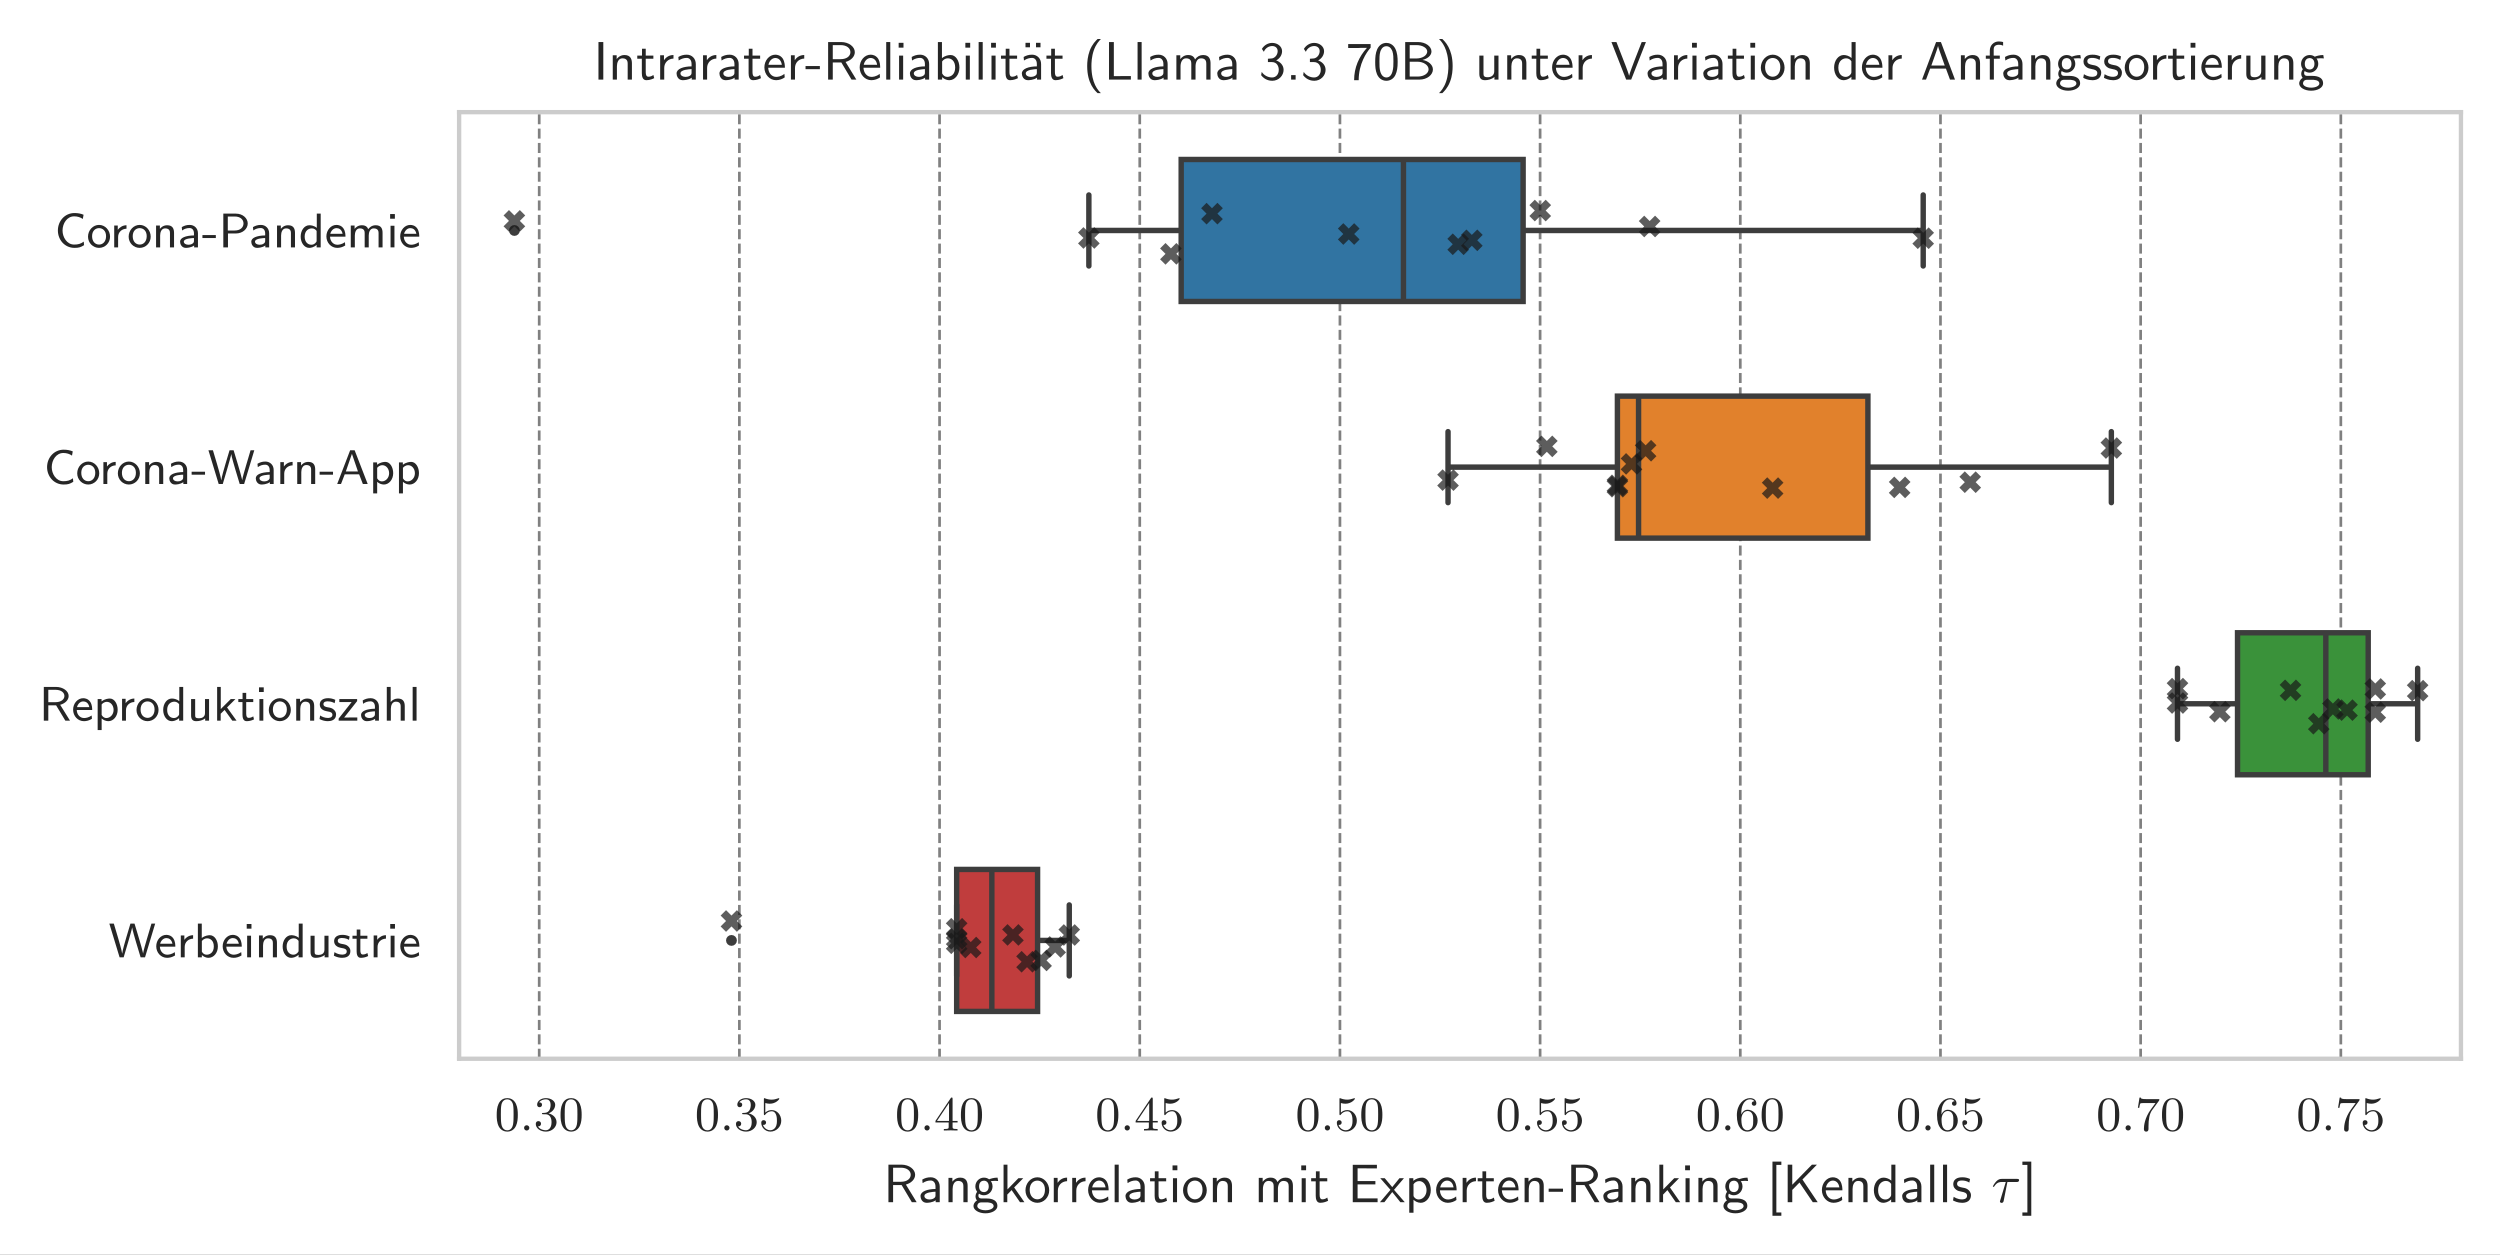 <?xml version="1.0" encoding="UTF-8"?>
<svg xmlns="http://www.w3.org/2000/svg" xmlns:xlink="http://www.w3.org/1999/xlink" width="460.8" height="231.282" viewBox="0 0 460.8 231.282">
<rect x="0" y="0" width="460.8" height="231.282" fill="#333333" stroke="none"/>
<defs>
<g>
<g id="glyph-0-0">
<path d="M 4.25 -2.875 C 4.25 -3.469 4.219 -4.25 3.906 -4.922 C 3.5 -5.766 2.828 -5.969 2.312 -5.969 C 1.766 -5.969 1.078 -5.766 0.688 -4.891 C 0.406 -4.281 0.359 -3.547 0.359 -2.875 C 0.359 -2.281 0.375 -1.422 0.766 -0.703 C 1.188 0.047 1.891 0.203 2.297 0.203 C 2.875 0.203 3.547 -0.047 3.922 -0.875 C 4.188 -1.484 4.25 -2.156 4.25 -2.875 Z M 2.312 -0.031 C 2.031 -0.031 1.391 -0.156 1.219 -1.172 C 1.125 -1.688 1.125 -2.469 1.125 -2.984 C 1.125 -3.594 1.125 -4.297 1.234 -4.797 C 1.422 -5.594 1.984 -5.75 2.297 -5.75 C 2.641 -5.75 3.203 -5.562 3.375 -4.734 C 3.469 -4.25 3.469 -3.547 3.469 -2.984 C 3.469 -2.422 3.469 -1.672 3.375 -1.141 C 3.188 -0.109 2.531 -0.031 2.312 -0.031 Z M 2.312 -0.031 "/>
</g>
<g id="glyph-0-1">
<path d="M 2.734 -3.156 C 3.562 -3.469 3.969 -4.125 3.969 -4.75 C 3.969 -5.438 3.203 -5.969 2.266 -5.969 C 1.344 -5.969 0.641 -5.438 0.641 -4.766 C 0.641 -4.469 0.828 -4.297 1.094 -4.297 C 1.359 -4.297 1.547 -4.484 1.547 -4.75 C 1.547 -5.062 1.328 -5.188 1.016 -5.188 C 1.25 -5.562 1.797 -5.75 2.25 -5.75 C 2.984 -5.75 3.125 -5.156 3.125 -4.734 C 3.125 -4.469 3.078 -4.031 2.859 -3.688 C 2.578 -3.297 2.266 -3.281 2 -3.25 C 1.781 -3.234 1.766 -3.234 1.688 -3.234 C 1.609 -3.234 1.531 -3.219 1.531 -3.125 C 1.531 -3 1.609 -3 1.766 -3 L 2.172 -3 C 2.953 -3 3.297 -2.375 3.297 -1.531 C 3.297 -0.375 2.688 -0.047 2.234 -0.047 C 2.062 -0.047 1.188 -0.094 0.797 -0.766 C 1.109 -0.719 1.359 -0.938 1.359 -1.25 C 1.359 -1.547 1.141 -1.734 0.875 -1.734 C 0.656 -1.734 0.391 -1.594 0.391 -1.219 C 0.391 -0.422 1.219 0.203 2.266 0.203 C 3.375 0.203 4.219 -0.609 4.219 -1.531 C 4.219 -2.312 3.594 -2.969 2.734 -3.156 Z M 2.734 -3.156 "/>
</g>
<g id="glyph-0-2">
<path d="M 0.938 -3.094 C 0.938 -2.938 0.938 -2.828 1.062 -2.828 C 1.125 -2.828 1.156 -2.875 1.203 -2.953 C 1.484 -3.328 1.906 -3.547 2.375 -3.547 C 3.344 -3.547 3.344 -2.156 3.344 -1.844 C 3.344 -1.562 3.344 -1 3.078 -0.594 C 2.844 -0.219 2.469 -0.047 2.109 -0.047 C 1.594 -0.047 0.984 -0.391 0.766 -1.047 C 0.781 -1.047 0.828 -1.031 0.891 -1.031 C 1.078 -1.031 1.344 -1.141 1.344 -1.469 C 1.344 -1.75 1.141 -1.906 0.891 -1.906 C 0.703 -1.906 0.453 -1.797 0.453 -1.438 C 0.453 -0.625 1.141 0.203 2.141 0.203 C 3.219 0.203 4.141 -0.688 4.141 -1.797 C 4.141 -2.875 3.375 -3.766 2.391 -3.766 C 1.969 -3.766 1.531 -3.625 1.203 -3.297 L 1.203 -5.062 C 1.484 -4.984 1.766 -4.938 2.031 -4.938 C 3.141 -4.938 3.781 -5.734 3.781 -5.859 C 3.781 -5.938 3.734 -5.969 3.688 -5.969 C 3.672 -5.969 3.656 -5.969 3.562 -5.922 C 3.141 -5.766 2.734 -5.688 2.359 -5.688 C 1.969 -5.688 1.562 -5.766 1.156 -5.922 C 1.062 -5.969 1.047 -5.969 1.047 -5.969 C 0.938 -5.969 0.938 -5.891 0.938 -5.734 Z M 0.938 -3.094 "/>
</g>
<g id="glyph-0-3">
<path d="M 0.266 -1.766 L 0.266 -1.484 L 2.703 -1.484 L 2.703 -0.703 C 2.703 -0.375 2.688 -0.281 2.016 -0.281 L 1.812 -0.281 L 1.812 0 C 2.375 -0.031 3 -0.031 3.062 -0.031 C 3.109 -0.031 3.766 -0.031 4.328 0 L 4.328 -0.281 L 4.125 -0.281 C 3.453 -0.281 3.422 -0.375 3.422 -0.703 L 3.422 -1.484 L 4.344 -1.484 L 4.344 -1.766 L 3.422 -1.766 L 3.422 -5.828 C 3.422 -6.016 3.422 -6.078 3.25 -6.078 C 3.141 -6.078 3.141 -6.062 3.062 -5.938 Z M 0.547 -1.766 L 2.766 -5.078 L 2.766 -1.766 Z M 0.547 -1.766 "/>
</g>
<g id="glyph-0-4">
<path d="M 1.203 -2.969 C 1.203 -3.891 1.297 -4.391 1.547 -4.859 C 1.719 -5.234 2.156 -5.75 2.828 -5.75 C 3 -5.75 3.422 -5.719 3.625 -5.391 C 3.297 -5.391 3.141 -5.219 3.141 -4.984 C 3.141 -4.75 3.312 -4.562 3.562 -4.562 C 3.812 -4.562 3.984 -4.734 3.984 -5 C 3.984 -5.5 3.625 -5.969 2.812 -5.969 C 1.656 -5.969 0.391 -4.828 0.391 -2.828 C 0.391 -0.406 1.484 0.203 2.328 0.203 C 3.312 0.203 4.219 -0.641 4.219 -1.828 C 4.219 -2.953 3.391 -3.828 2.375 -3.828 C 1.844 -3.828 1.453 -3.5 1.203 -2.969 Z M 2.312 -0.047 C 1.797 -0.047 1.5 -0.469 1.406 -0.734 C 1.234 -1.141 1.219 -1.891 1.219 -2.031 C 1.219 -2.625 1.5 -3.594 2.359 -3.594 C 2.5 -3.594 2.938 -3.594 3.234 -3.047 C 3.406 -2.703 3.406 -2.266 3.406 -1.828 C 3.406 -1.406 3.406 -0.953 3.234 -0.625 C 2.953 -0.109 2.562 -0.047 2.312 -0.047 Z M 2.312 -0.047 "/>
</g>
<g id="glyph-0-5">
<path d="M 4.391 -5.469 C 4.469 -5.562 4.469 -5.594 4.469 -5.781 L 2.25 -5.781 C 1.109 -5.781 1.078 -5.891 1.062 -6.062 L 0.812 -6.062 L 0.516 -4.188 L 0.766 -4.188 C 0.797 -4.391 0.875 -4.891 0.984 -5 C 1.047 -5.062 1.766 -5.062 1.891 -5.062 L 3.766 -5.062 L 2.906 -3.891 C 1.734 -2.281 1.625 -0.812 1.625 -0.312 C 1.625 -0.203 1.625 0.203 2.047 0.203 C 2.469 0.203 2.469 -0.203 2.469 -0.312 L 2.469 -0.75 C 2.469 -2.078 2.656 -3.109 3.141 -3.766 Z M 4.391 -5.469 "/>
</g>
<g id="glyph-1-0">
<path d="M 1.766 -0.484 C 1.766 -0.75 1.547 -0.969 1.281 -0.969 C 1 -0.969 0.797 -0.75 0.797 -0.484 C 0.797 -0.219 1 0 1.281 0 C 1.547 0 1.766 -0.219 1.766 -0.484 Z M 1.766 -0.484 "/>
</g>
<g id="glyph-2-0">
<path d="M 4.172 -3.25 C 5.203 -3.547 5.875 -4.25 5.875 -5.062 C 5.875 -6.047 4.781 -6.922 3.359 -6.922 L 0.953 -6.922 L 0.953 0 L 1.812 0 L 1.812 -3.156 L 3.391 -3.156 L 5.266 0 L 6.156 0 Z M 1.812 -3.766 L 1.812 -6.359 L 3.25 -6.359 C 4.406 -6.359 5.062 -5.766 5.062 -5.062 C 5.062 -4.359 4.422 -3.766 3.25 -3.766 Z M 1.812 -3.766 "/>
</g>
<g id="glyph-2-1">
<path d="M 3.984 -2.875 C 3.984 -3.891 3.25 -4.594 2.328 -4.594 C 1.688 -4.594 1.234 -4.438 0.766 -4.172 L 0.828 -3.516 C 1.344 -3.875 1.844 -4 2.328 -4 C 2.797 -4 3.203 -3.609 3.203 -2.875 L 3.203 -2.438 C 1.703 -2.422 0.438 -2 0.438 -1.125 C 0.438 -0.703 0.703 0.109 1.578 0.109 C 1.719 0.109 2.656 0.094 3.234 -0.359 L 3.234 0 L 3.984 0 Z M 3.203 -1.312 C 3.203 -1.125 3.203 -0.875 2.859 -0.688 C 2.578 -0.516 2.188 -0.5 2.078 -0.5 C 1.609 -0.5 1.156 -0.734 1.156 -1.141 C 1.156 -1.844 2.766 -1.906 3.203 -1.938 Z M 3.203 -1.312 "/>
</g>
<g id="glyph-2-2">
<path d="M 4.344 -2.969 C 4.344 -3.625 4.188 -4.531 2.969 -4.531 C 2.078 -4.531 1.578 -3.859 1.531 -3.781 L 1.531 -4.484 L 0.812 -4.484 L 0.812 0 L 1.578 0 L 1.578 -2.438 C 1.578 -3.094 1.828 -3.922 2.594 -3.922 C 3.547 -3.922 3.562 -3.219 3.562 -2.906 L 3.562 0 L 4.344 0 Z M 4.344 -2.969 "/>
</g>
<g id="glyph-2-3">
<path d="M 3.516 -3.891 C 3.734 -3.891 4 -3.938 4.25 -3.938 C 4.422 -3.938 4.812 -3.906 4.828 -3.906 L 4.719 -4.531 C 4.031 -4.531 3.453 -4.344 3.156 -4.219 C 2.938 -4.391 2.609 -4.531 2.203 -4.531 C 1.344 -4.531 0.625 -3.812 0.625 -2.906 C 0.625 -2.547 0.75 -2.188 0.953 -1.922 C 0.656 -1.516 0.656 -1.125 0.656 -1.078 C 0.656 -0.812 0.75 -0.531 0.922 -0.312 C 0.406 -0.016 0.281 0.453 0.281 0.703 C 0.281 1.453 1.266 2.047 2.484 2.047 C 3.703 2.047 4.688 1.469 4.688 0.703 C 4.688 -0.688 3.031 -0.688 2.641 -0.688 L 1.766 -0.688 C 1.641 -0.688 1.188 -0.688 1.188 -1.219 C 1.188 -1.328 1.219 -1.484 1.297 -1.578 C 1.5 -1.422 1.828 -1.281 2.203 -1.281 C 3.094 -1.281 3.797 -2.031 3.797 -2.906 C 3.797 -3.391 3.578 -3.766 3.469 -3.906 Z M 2.203 -1.859 C 1.828 -1.859 1.312 -2.078 1.312 -2.906 C 1.312 -3.734 1.828 -3.969 2.203 -3.969 C 2.625 -3.969 3.094 -3.688 3.094 -2.906 C 3.094 -2.141 2.625 -1.859 2.203 -1.859 Z M 2.656 0.031 C 2.875 0.031 4 0.031 4 0.719 C 4 1.156 3.312 1.484 2.5 1.484 C 1.688 1.484 0.984 1.172 0.984 0.703 C 0.984 0.672 0.984 0.031 1.75 0.031 Z M 2.656 0.031 "/>
</g>
<g id="glyph-2-4">
<path d="M 2.797 -2.719 L 4.469 -4.422 L 3.578 -4.422 L 1.562 -2.359 L 1.562 -6.922 L 0.844 -6.922 L 0.844 0 L 1.531 0 L 1.531 -1.406 L 2.328 -2.234 L 3.875 0 L 4.688 0 Z M 2.797 -2.719 "/>
</g>
<g id="glyph-2-5">
<path d="M 4.672 -2.188 C 4.672 -3.531 3.672 -4.594 2.5 -4.594 C 1.266 -4.594 0.297 -3.5 0.297 -2.188 C 0.297 -0.875 1.312 0.109 2.484 0.109 C 3.672 0.109 4.672 -0.891 4.672 -2.188 Z M 2.484 -0.531 C 1.797 -0.531 1.078 -1.094 1.078 -2.297 C 1.078 -3.5 1.828 -3.984 2.484 -3.984 C 3.188 -3.984 3.891 -3.469 3.891 -2.297 C 3.891 -1.109 3.219 -0.531 2.484 -0.531 Z M 2.484 -0.531 "/>
</g>
<g id="glyph-2-6">
<path d="M 1.562 -2.141 C 1.562 -3.125 2.281 -3.844 3.266 -3.875 L 3.266 -4.531 C 2.375 -4.531 1.828 -4.031 1.516 -3.578 L 1.516 -4.484 L 0.812 -4.484 L 0.812 0 L 1.562 0 Z M 1.562 -2.141 "/>
</g>
<g id="glyph-2-7">
<path d="M 4.125 -2.188 C 4.125 -2.516 4.109 -3.266 3.734 -3.875 C 3.312 -4.484 2.719 -4.594 2.359 -4.594 C 1.25 -4.594 0.344 -3.531 0.344 -2.25 C 0.344 -0.938 1.312 0.109 2.5 0.109 C 3.125 0.109 3.703 -0.125 4.094 -0.406 L 4.031 -1.062 C 3.406 -0.531 2.734 -0.5 2.516 -0.5 C 1.719 -0.5 1.078 -1.203 1.047 -2.188 Z M 1.094 -2.734 C 1.25 -3.484 1.781 -3.984 2.359 -3.984 C 2.875 -3.984 3.422 -3.656 3.562 -2.734 Z M 1.094 -2.734 "/>
</g>
<g id="glyph-2-8">
<path d="M 1.562 -6.922 L 0.812 -6.922 L 0.812 0 L 1.562 0 Z M 1.562 -6.922 "/>
</g>
<g id="glyph-2-9">
<path d="M 1.75 -3.844 L 3.156 -3.844 L 3.156 -4.422 L 1.75 -4.422 L 1.75 -5.688 L 1.062 -5.688 L 1.062 -4.422 L 0.188 -4.422 L 0.188 -3.844 L 1.031 -3.844 L 1.031 -1.188 C 1.031 -0.594 1.172 0.109 1.859 0.109 C 2.547 0.109 3.062 -0.141 3.312 -0.266 L 3.156 -0.859 C 2.891 -0.641 2.578 -0.531 2.25 -0.531 C 1.891 -0.531 1.75 -0.828 1.75 -1.359 Z M 1.75 -3.844 "/>
</g>
<g id="glyph-2-10">
<path d="M 1.625 -6.781 L 0.734 -6.781 L 0.734 -5.891 L 1.625 -5.891 Z M 1.562 -4.422 L 0.812 -4.422 L 0.812 0 L 1.562 0 Z M 1.562 -4.422 "/>
</g>
<g id="glyph-2-11">
<path d="M 7.109 -2.969 C 7.109 -3.641 6.953 -4.531 5.734 -4.531 C 5.141 -4.531 4.625 -4.25 4.25 -3.719 C 4 -4.469 3.297 -4.531 2.984 -4.531 C 2.266 -4.531 1.797 -4.125 1.531 -3.766 L 1.531 -4.484 L 0.812 -4.484 L 0.812 0 L 1.578 0 L 1.578 -2.438 C 1.578 -3.125 1.859 -3.922 2.594 -3.922 C 3.516 -3.922 3.562 -3.281 3.562 -2.906 L 3.562 0 L 4.344 0 L 4.344 -2.438 C 4.344 -3.125 4.609 -3.922 5.359 -3.922 C 6.281 -3.922 6.328 -3.281 6.328 -2.906 L 6.328 0 L 7.109 0 Z M 7.109 -2.969 "/>
</g>
<g id="glyph-2-12">
<path d="M 5.109 -3.281 L 5.109 -3.891 L 1.828 -3.891 L 1.828 -6.25 L 3.203 -6.25 C 3.312 -6.25 3.438 -6.234 3.562 -6.234 L 5.391 -6.234 L 5.391 -6.891 L 0.938 -6.891 L 0.938 0 L 5.516 0 L 5.516 -0.703 L 4.266 -0.703 C 4.141 -0.703 4.031 -0.703 3.906 -0.703 L 1.828 -0.703 L 1.828 -3.281 Z M 5.109 -3.281 "/>
</g>
<g id="glyph-2-13">
<path d="M 2.594 -2.281 L 4.422 -4.422 L 3.594 -4.422 L 2.266 -2.781 L 0.891 -4.422 L 0.062 -4.422 L 1.938 -2.281 L 0 0 L 0.812 0 L 2.266 -1.875 L 3.766 0 L 4.578 0 Z M 2.594 -2.281 "/>
</g>
<g id="glyph-2-14">
<path d="M 1.594 -0.453 C 1.906 -0.172 2.344 0.109 2.938 0.109 C 3.906 0.109 4.781 -0.875 4.781 -2.219 C 4.781 -3.422 4.156 -4.531 3.203 -4.531 C 2.609 -4.531 2.031 -4.328 1.562 -3.938 L 1.562 -4.422 L 0.812 -4.422 L 0.812 1.938 L 1.594 1.938 Z M 1.594 -3.312 C 1.828 -3.672 2.219 -3.891 2.656 -3.891 C 3.406 -3.891 4 -3.141 4 -2.219 C 4 -1.203 3.297 -0.5 2.547 -0.5 C 2.156 -0.5 1.891 -0.703 1.688 -0.969 C 1.594 -1.109 1.594 -1.141 1.594 -1.312 Z M 1.594 -3.312 "/>
</g>
<g id="glyph-2-15">
<path d="M 2.75 -1.922 L 2.75 -2.5 L 0.109 -2.5 L 0.109 -1.922 Z M 2.75 -1.922 "/>
</g>
<g id="glyph-2-16">
<path d="M 2.656 2.5 L 2.656 1.891 L 1.734 1.891 L 1.734 -6.875 L 2.656 -6.875 L 2.656 -7.484 L 1.016 -7.484 L 1.016 2.5 Z M 2.656 2.5 "/>
</g>
<g id="glyph-2-17">
<path d="M 3.672 -4.188 L 6.344 -6.922 L 5.422 -6.922 L 1.797 -3.219 L 1.797 -6.922 L 0.953 -6.922 L 0.953 0 L 1.797 0 L 1.797 -2.266 L 3.125 -3.625 L 5.578 0 L 6.484 0 Z M 3.672 -4.188 "/>
</g>
<g id="glyph-2-18">
<path d="M 4.328 -6.922 L 3.578 -6.922 L 3.578 -3.984 C 3.047 -4.422 2.5 -4.531 2.125 -4.531 C 1.141 -4.531 0.359 -3.5 0.359 -2.219 C 0.359 -0.906 1.125 0.109 2.078 0.109 C 2.406 0.109 2.984 0.016 3.547 -0.516 L 3.547 0 L 4.328 0 Z M 3.547 -1.391 C 3.547 -1.25 3.531 -1.062 3.219 -0.781 C 2.984 -0.578 2.734 -0.5 2.484 -0.5 C 1.859 -0.5 1.141 -0.969 1.141 -2.203 C 1.141 -3.516 2 -3.922 2.578 -3.922 C 3.031 -3.922 3.328 -3.703 3.547 -3.375 Z M 3.547 -1.391 "/>
</g>
<g id="glyph-2-19">
<path d="M 3.422 -4.281 C 2.906 -4.516 2.5 -4.594 1.984 -4.594 C 1.734 -4.594 0.328 -4.594 0.328 -3.297 C 0.328 -2.797 0.625 -2.484 0.875 -2.297 C 1.172 -2.078 1.391 -2.031 1.938 -1.922 C 2.297 -1.859 2.875 -1.734 2.875 -1.203 C 2.875 -0.516 2.094 -0.516 1.938 -0.516 C 1.141 -0.516 0.578 -0.891 0.406 -1 L 0.281 -0.328 C 0.594 -0.172 1.141 0.109 1.953 0.109 C 2.141 0.109 2.688 0.109 3.109 -0.203 C 3.422 -0.453 3.594 -0.844 3.594 -1.281 C 3.594 -1.828 3.219 -2.156 3.203 -2.188 C 2.812 -2.547 2.547 -2.609 2.047 -2.688 C 1.5 -2.797 1.031 -2.906 1.031 -3.391 C 1.031 -4 1.75 -4 1.891 -4 C 2.203 -4 2.734 -3.969 3.297 -3.625 Z M 3.422 -4.281 "/>
</g>
<g id="glyph-2-20">
<path d="M 1.859 -7.484 L 0.219 -7.484 L 0.219 -6.875 L 1.141 -6.875 L 1.141 1.891 L 0.219 1.891 L 0.219 2.5 L 1.859 2.5 Z M 1.859 -7.484 "/>
</g>
<g id="glyph-2-21">
<path d="M 1.828 -6.922 L 0.938 -6.922 L 0.938 0 L 1.828 0 Z M 1.828 -6.922 "/>
</g>
<g id="glyph-2-22">
<path d="M 1.562 -6.922 L 0.812 -6.922 L 0.812 0 L 1.594 0 L 1.594 -0.453 C 1.828 -0.234 2.266 0.109 2.938 0.109 C 3.922 0.109 4.781 -0.891 4.781 -2.219 C 4.781 -3.453 4.109 -4.531 3.172 -4.531 C 2.781 -4.531 2.156 -4.438 1.562 -3.953 Z M 1.594 -3.344 C 1.75 -3.578 2.109 -3.922 2.656 -3.922 C 3.25 -3.922 4 -3.5 4 -2.219 C 4 -0.922 3.172 -0.5 2.562 -0.5 C 2.172 -0.5 1.844 -0.672 1.594 -1.141 Z M 1.594 -3.344 "/>
</g>
<g id="glyph-2-23">
<path d="M 1.938 -6.781 L 1.109 -6.781 L 1.109 -5.953 L 1.938 -5.953 Z M 3.875 -6.781 L 3.047 -6.781 L 3.047 -5.953 L 3.875 -5.953 Z M 3.875 -6.781 "/>
</g>
<g id="glyph-2-24">
<path d="M 2.703 -7.484 C 2.375 -7.172 1.719 -6.562 1.25 -5.344 C 0.859 -4.281 0.781 -3.219 0.781 -2.5 C 0.781 0.734 2.219 2.047 2.703 2.5 L 3.312 2.5 C 2.828 2.016 1.562 0.734 1.562 -2.5 C 1.562 -3.047 1.594 -4.219 2 -5.391 C 2.406 -6.547 2.984 -7.141 3.312 -7.484 Z M 2.703 -7.484 "/>
</g>
<g id="glyph-2-25">
<path d="M 1.828 -6.922 L 0.938 -6.922 L 0.938 0 L 4.969 0 L 4.969 -0.656 C 4.094 -0.641 3.203 -0.641 2.312 -0.641 L 1.828 -0.641 Z M 1.828 -6.922 "/>
</g>
<g id="glyph-2-26">
<path d="M 0.922 -5.125 C 1.203 -5.828 1.859 -6.188 2.469 -6.188 C 2.984 -6.188 3.469 -5.875 3.469 -5.25 C 3.469 -4.641 3.062 -4.047 2.453 -3.906 C 2.391 -3.891 2.375 -3.891 1.672 -3.844 L 1.672 -3.234 L 2.375 -3.234 C 3.453 -3.234 3.672 -2.297 3.672 -1.797 C 3.672 -1.031 3.203 -0.391 2.438 -0.391 C 1.75 -0.391 0.969 -0.734 0.531 -1.422 L 0.422 -0.812 C 1.141 0.125 2.062 0.219 2.469 0.219 C 3.672 0.219 4.562 -0.75 4.562 -1.797 C 4.562 -2.703 3.859 -3.312 3.188 -3.531 C 3.938 -3.938 4.281 -4.609 4.281 -5.25 C 4.281 -6.094 3.453 -6.766 2.469 -6.766 C 1.703 -6.766 0.984 -6.359 0.562 -5.656 Z M 0.922 -5.125 "/>
</g>
<g id="glyph-2-27">
<path d="M 1.797 -0.828 L 0.969 -0.828 L 0.969 0 L 1.797 0 Z M 1.797 -0.828 "/>
</g>
<g id="glyph-2-28">
<path d="M 2.312 -5.828 C 2.438 -5.828 2.547 -5.844 2.672 -5.844 L 3.875 -5.844 C 2.406 -4.219 1.516 -2.219 1.516 0.109 L 2.359 0.109 C 2.359 -2.875 3.781 -5.016 4.562 -5.891 L 4.562 -6.547 L 0.422 -6.547 L 0.422 -5.828 Z M 2.312 -5.828 "/>
</g>
<g id="glyph-2-29">
<path d="M 4.562 -3.25 C 4.562 -4.031 4.516 -4.969 4.094 -5.766 C 3.688 -6.516 3 -6.766 2.5 -6.766 C 1.906 -6.766 1.203 -6.484 0.797 -5.609 C 0.469 -4.875 0.422 -4.047 0.422 -3.25 C 0.422 -2.469 0.453 -1.734 0.75 -1 C 1.156 -0.047 1.906 0.219 2.484 0.219 C 3.203 0.219 3.844 -0.188 4.156 -0.875 C 4.453 -1.531 4.562 -2.188 4.562 -3.25 Z M 2.5 -0.391 C 1.969 -0.391 1.562 -0.766 1.359 -1.484 C 1.203 -2.047 1.203 -2.594 1.203 -3.375 C 1.203 -4 1.203 -4.594 1.359 -5.141 C 1.422 -5.328 1.672 -6.156 2.484 -6.156 C 3.266 -6.156 3.516 -5.391 3.594 -5.219 C 3.781 -4.656 3.781 -3.984 3.781 -3.375 C 3.781 -2.719 3.781 -2.078 3.594 -1.453 C 3.344 -0.547 2.812 -0.391 2.5 -0.391 Z M 2.5 -0.391 "/>
</g>
<g id="glyph-2-30">
<path d="M 0.969 -6.922 L 0.969 0 L 3.594 0 C 5.031 0 6.078 -0.891 6.078 -1.875 C 6.078 -2.734 5.219 -3.453 4.156 -3.625 C 5.062 -3.844 5.812 -4.422 5.812 -5.188 C 5.812 -6.094 4.75 -6.922 3.328 -6.922 Z M 1.797 -3.891 L 1.797 -6.359 L 3.047 -6.359 C 4.156 -6.359 5.031 -5.828 5.031 -5.172 C 5.031 -4.578 4.328 -3.891 2.953 -3.891 Z M 1.797 -0.562 L 1.797 -3.297 L 3.234 -3.297 C 4.297 -3.297 5.281 -2.688 5.281 -1.891 C 5.281 -1.141 4.391 -0.562 3.312 -0.562 Z M 1.797 -0.562 "/>
</g>
<g id="glyph-2-31">
<path d="M 1.172 2.5 C 1.484 2.188 2.156 1.578 2.609 0.359 C 3.016 -0.703 3.078 -1.766 3.078 -2.5 C 3.078 -5.719 1.641 -7.031 1.172 -7.484 L 0.562 -7.484 C 1.031 -7 2.297 -5.719 2.297 -2.5 C 2.297 -1.938 2.266 -0.766 1.859 0.406 C 1.453 1.562 0.891 2.156 0.562 2.5 Z M 1.172 2.5 "/>
</g>
<g id="glyph-2-32">
<path d="M 4.344 -4.422 L 3.562 -4.422 L 3.562 -1.531 C 3.562 -0.781 3 -0.438 2.359 -0.438 C 1.656 -0.438 1.578 -0.703 1.578 -1.125 L 1.578 -4.422 L 0.812 -4.422 L 0.812 -1.094 C 0.812 -0.375 1.031 0.109 1.859 0.109 C 2.391 0.109 3.094 -0.047 3.594 -0.484 L 3.594 0 L 4.344 0 Z M 4.344 -4.422 "/>
</g>
<g id="glyph-2-33">
<path d="M 6.5 -6.922 L 5.719 -6.922 L 4.391 -3.516 C 4.234 -3.094 3.484 -1.172 3.406 -0.719 L 3.391 -0.719 C 3.312 -1.109 2.875 -2.219 2.797 -2.453 L 1.062 -6.922 L 0.141 -6.922 L 2.859 0 L 3.781 0 Z M 6.5 -6.922 "/>
</g>
<g id="glyph-2-34">
<path d="M 3.766 -6.922 L 2.875 -6.922 L 0.281 0 L 1.016 0 L 1.781 -2.031 L 4.688 -2.031 L 5.438 0 L 6.359 0 Z M 4.469 -2.594 L 2 -2.594 L 2.641 -4.391 C 2.844 -4.984 3.156 -5.828 3.234 -6.203 C 3.266 -6.062 3.328 -5.812 3.562 -5.156 Z M 4.469 -2.594 "/>
</g>
<g id="glyph-2-35">
<path d="M 1.75 -3.844 L 2.844 -3.844 L 2.844 -4.422 L 1.719 -4.422 L 1.719 -5.609 C 1.719 -6.344 2.391 -6.422 2.656 -6.422 C 2.844 -6.422 3.125 -6.406 3.453 -6.25 L 3.453 -6.922 C 3.344 -6.953 3.031 -7.031 2.656 -7.031 C 1.719 -7.031 1 -6.312 1 -5.328 L 1 -4.422 L 0.266 -4.422 L 0.266 -3.844 L 1 -3.844 L 1 0 L 1.75 0 Z M 1.75 -3.844 "/>
</g>
<g id="glyph-3-0">
<path d="M 2.938 -3.719 L 4.609 -3.719 C 4.734 -3.719 5.094 -3.719 5.094 -4.062 C 5.094 -4.297 4.891 -4.297 4.688 -4.297 L 1.906 -4.297 C 1.703 -4.297 1.312 -4.297 0.875 -3.828 C 0.547 -3.469 0.266 -2.984 0.266 -2.938 C 0.266 -2.922 0.266 -2.828 0.391 -2.828 C 0.469 -2.828 0.484 -2.875 0.547 -2.953 C 1.031 -3.719 1.609 -3.719 1.812 -3.719 L 2.641 -3.719 L 1.672 -0.516 C 1.625 -0.406 1.562 -0.188 1.562 -0.156 C 1.562 -0.047 1.641 0.125 1.859 0.125 C 2.188 0.125 2.234 -0.156 2.266 -0.312 Z M 2.938 -3.719 "/>
</g>
<g id="glyph-4-0">
<path d="M 5.359 -1.062 C 4.828 -0.656 4.328 -0.516 3.594 -0.516 C 2.25 -0.516 1.453 -1.891 1.453 -3.094 C 1.453 -4.422 2.281 -5.719 3.594 -5.719 C 4.203 -5.719 4.75 -5.547 5.188 -5.234 L 5.328 -6.016 C 4.859 -6.219 4.281 -6.328 3.656 -6.328 C 1.891 -6.328 0.594 -4.875 0.594 -3.109 C 0.594 -1.406 1.844 0.094 3.656 0.094 C 4.484 0.094 4.812 -0.031 5.422 -0.406 Z M 5.359 -1.062 "/>
</g>
<g id="glyph-4-1">
<path d="M 4.328 -1.969 C 4.328 -3.141 3.438 -4.141 2.297 -4.141 C 1.188 -4.141 0.266 -3.172 0.266 -1.969 C 0.266 -0.797 1.203 0.094 2.297 0.094 C 3.406 0.094 4.328 -0.812 4.328 -1.969 Z M 2.312 -0.516 C 1.609 -0.516 1.016 -1.047 1.016 -2.062 C 1.016 -3.109 1.688 -3.547 2.297 -3.547 C 2.938 -3.547 3.594 -3.094 3.594 -2.062 C 3.594 -1.016 2.953 -0.516 2.312 -0.516 Z M 2.312 -0.516 "/>
</g>
<g id="glyph-4-2">
<path d="M 1.469 -1.906 C 1.469 -2.859 2.203 -3.422 3.016 -3.438 L 3.016 -4.078 C 2.375 -4.078 1.781 -3.75 1.406 -3.219 L 1.406 -4.031 L 0.75 -4.031 L 0.75 0 L 1.469 0 Z M 1.469 -1.906 "/>
</g>
<g id="glyph-4-3">
<path d="M 4.031 -2.656 C 4.031 -3.328 3.844 -4.078 2.766 -4.078 C 2.047 -4.078 1.625 -3.672 1.422 -3.406 L 1.422 -4.031 L 0.719 -4.031 L 0.719 0 L 1.469 0 L 1.469 -2.188 C 1.469 -2.781 1.703 -3.5 2.391 -3.5 C 3.281 -3.5 3.281 -2.859 3.281 -2.594 L 3.281 0 L 4.031 0 Z M 4.031 -2.656 "/>
</g>
<g id="glyph-4-4">
<path d="M 3.688 -2.594 C 3.688 -3.484 3.047 -4.141 2.156 -4.141 C 1.562 -4.141 1.141 -3.984 0.703 -3.734 L 0.766 -3.109 C 1.203 -3.438 1.656 -3.562 2.141 -3.562 C 2.641 -3.562 2.953 -3.172 2.953 -2.578 L 2.953 -2.203 C 1.406 -2.172 0.391 -1.766 0.391 -1.047 C 0.391 -0.625 0.672 0.094 1.453 0.094 C 1.625 0.094 2.406 0.078 2.984 -0.344 L 2.984 0 L 3.688 0 Z M 2.953 -1.25 C 2.953 -1.062 2.953 -0.844 2.625 -0.656 C 2.406 -0.516 2.109 -0.484 1.922 -0.484 C 1.469 -0.484 1.078 -0.703 1.078 -1.062 C 1.078 -1.688 2.828 -1.719 2.953 -1.719 Z M 2.953 -1.25 "/>
</g>
<g id="glyph-4-5">
<path d="M 2.562 -1.719 L 2.562 -2.266 L 0.094 -2.266 L 0.094 -1.719 Z M 2.562 -1.719 "/>
</g>
<g id="glyph-4-6">
<path d="M 3.188 -2.562 C 4.453 -2.562 5.375 -3.422 5.375 -4.406 C 5.375 -5.359 4.469 -6.219 3.188 -6.219 L 0.875 -6.219 L 0.875 0 L 1.734 0 L 1.734 -2.562 Z M 2.984 -5.688 C 4.016 -5.688 4.594 -5.125 4.594 -4.406 C 4.594 -3.688 4.016 -3.109 2.984 -3.109 L 1.703 -3.109 L 1.703 -5.688 Z M 2.984 -5.688 "/>
</g>
<g id="glyph-4-7">
<path d="M 4.016 -6.219 L 3.297 -6.219 L 3.297 -3.594 C 2.797 -4.016 2.219 -4.078 1.922 -4.078 C 1.016 -4.078 0.328 -3.141 0.328 -1.984 C 0.328 -0.828 1.016 0.094 1.891 0.094 C 2.156 0.094 2.719 0.031 3.266 -0.469 L 3.266 0 L 4.016 0 Z M 3.266 -1.266 C 3.266 -1.094 3.266 -1.078 3.172 -0.953 C 2.922 -0.625 2.625 -0.484 2.297 -0.484 C 1.719 -0.484 1.062 -0.906 1.062 -1.984 C 1.062 -3.125 1.828 -3.5 2.391 -3.5 C 2.812 -3.5 3.094 -3.266 3.266 -3.031 Z M 3.266 -1.266 "/>
</g>
<g id="glyph-4-8">
<path d="M 3.828 -1.969 C 3.828 -2.25 3.828 -2.922 3.469 -3.469 C 3.094 -4.031 2.516 -4.141 2.172 -4.141 C 1.141 -4.141 0.312 -3.172 0.312 -2.031 C 0.312 -0.844 1.188 0.094 2.312 0.094 C 2.75 0.094 3.266 -0.016 3.781 -0.344 L 3.734 -0.953 C 3.172 -0.562 2.641 -0.484 2.328 -0.484 C 1.578 -0.484 1 -1.141 0.984 -1.969 Z M 1.031 -2.5 C 1.172 -3.062 1.609 -3.547 2.172 -3.547 C 2.516 -3.547 3.125 -3.406 3.297 -2.5 Z M 1.031 -2.5 "/>
</g>
<g id="glyph-4-9">
<path d="M 6.578 -2.656 C 6.578 -3.328 6.406 -4.078 5.312 -4.078 C 4.562 -4.078 4.141 -3.625 3.922 -3.344 C 3.859 -3.531 3.672 -4.078 2.766 -4.078 C 2.047 -4.078 1.625 -3.672 1.422 -3.406 L 1.422 -4.031 L 0.719 -4.031 L 0.719 0 L 1.469 0 L 1.469 -2.188 C 1.469 -2.781 1.703 -3.5 2.391 -3.5 C 3.281 -3.5 3.281 -2.859 3.281 -2.594 L 3.281 0 L 4.031 0 L 4.031 -2.188 C 4.031 -2.781 4.266 -3.5 4.938 -3.5 C 5.844 -3.5 5.844 -2.859 5.844 -2.594 L 5.844 0 L 6.578 0 Z M 6.578 -2.656 "/>
</g>
<g id="glyph-4-10">
<path d="M 1.531 -6.141 L 0.656 -6.141 L 0.656 -5.281 L 1.531 -5.281 Z M 1.453 -3.984 L 0.734 -3.984 L 0.734 0 L 1.453 0 Z M 1.453 -3.984 "/>
</g>
<g id="glyph-4-11">
<path d="M 8.578 -6.219 L 7.891 -6.219 L 7.031 -3.312 C 6.859 -2.719 6.406 -1.203 6.344 -0.688 C 6.344 -0.688 6.312 -0.969 6.016 -2.016 L 5.594 -3.469 L 4.766 -6.219 L 4.016 -6.219 L 3.25 -3.656 C 3.078 -3.062 2.547 -1.266 2.5 -0.703 L 2.484 -0.703 C 2.406 -1.281 1.938 -2.922 1.719 -3.641 L 0.953 -6.219 L 0.125 -6.219 L 2.016 0 L 2.766 0 L 3.672 -3.078 L 4.062 -4.453 C 4.281 -5.203 4.328 -5.484 4.328 -5.531 C 4.391 -5.031 4.875 -3.375 5.062 -2.75 L 5.891 0 L 6.703 0 Z M 8.578 -6.219 "/>
</g>
<g id="glyph-4-12">
<path d="M 3.484 -6.219 L 2.656 -6.219 L 0.266 0 L 0.969 0 L 1.656 -1.781 L 4.312 -1.781 L 5 0 L 5.891 0 Z M 2.984 -5.562 L 4.094 -2.312 L 1.859 -2.312 Z M 2.984 -5.562 "/>
</g>
<g id="glyph-4-13">
<path d="M 1.484 -0.406 C 1.828 -0.094 2.266 0.094 2.734 0.094 C 3.641 0.094 4.438 -0.797 4.438 -2 C 4.438 -3.078 3.859 -4.078 3 -4.078 C 2.75 -4.078 2.078 -4.031 1.469 -3.547 L 1.469 -3.984 L 0.75 -3.984 L 0.75 1.734 L 1.484 1.734 Z M 1.484 -2.984 C 1.609 -3.141 1.938 -3.469 2.453 -3.469 C 3.125 -3.469 3.688 -2.828 3.688 -1.984 C 3.688 -1.125 3.062 -0.484 2.359 -0.484 C 2.078 -0.484 1.75 -0.594 1.484 -1.047 Z M 1.484 -2.984 "/>
</g>
<g id="glyph-4-14">
<path d="M 3.891 -2.922 C 4.812 -3.172 5.453 -3.812 5.453 -4.547 C 5.453 -5.469 4.406 -6.219 3.125 -6.219 L 0.875 -6.219 L 0.875 0 L 1.703 0 L 1.703 -2.828 L 3.141 -2.828 L 4.844 0 L 5.703 0 Z M 1.703 -3.406 L 1.703 -5.688 L 3.016 -5.688 C 4.062 -5.688 4.672 -5.188 4.672 -4.547 C 4.672 -3.969 4.125 -3.406 3.016 -3.406 Z M 1.703 -3.406 "/>
</g>
<g id="glyph-4-15">
<path d="M 4.031 -3.984 L 3.281 -3.984 L 3.281 -1.391 C 3.281 -0.672 2.719 -0.438 2.172 -0.438 C 1.531 -0.438 1.469 -0.641 1.469 -1.016 L 1.469 -3.984 L 0.719 -3.984 L 0.719 -0.984 C 0.719 -0.219 1.031 0.094 1.672 0.094 C 2.188 0.094 2.891 -0.047 3.312 -0.438 L 3.312 0 L 4.031 0 Z M 4.031 -3.984 "/>
</g>
<g id="glyph-4-16">
<path d="M 2.594 -2.438 L 4.141 -3.984 L 3.281 -3.984 L 1.438 -2.141 L 1.438 -6.219 L 0.766 -6.219 L 0.766 0 L 1.422 0 L 1.422 -1.281 L 2.141 -1.984 L 3.562 0 L 4.344 0 Z M 2.594 -2.438 "/>
</g>
<g id="glyph-4-17">
<path d="M 1.625 -3.422 L 2.922 -3.422 L 2.922 -3.984 L 1.625 -3.984 L 1.625 -5.125 L 0.953 -5.125 L 0.953 -3.984 L 0.172 -3.984 L 0.172 -3.422 L 0.938 -3.422 L 0.938 -1.125 C 0.938 -0.594 1.047 0.094 1.703 0.094 C 2.094 0.094 2.562 0.016 3.062 -0.234 L 2.922 -0.797 C 2.688 -0.625 2.375 -0.516 2.094 -0.516 C 1.734 -0.516 1.625 -0.828 1.625 -1.297 Z M 1.625 -3.422 "/>
</g>
<g id="glyph-4-18">
<path d="M 3.172 -3.844 C 2.609 -4.094 2.203 -4.141 1.828 -4.141 C 1.625 -4.141 0.312 -4.141 0.312 -2.953 C 0.312 -2.516 0.562 -2.25 0.656 -2.156 C 1 -1.859 1.234 -1.812 1.844 -1.688 C 2.141 -1.641 2.641 -1.547 2.641 -1.078 C 2.641 -0.5 1.922 -0.5 1.797 -0.5 C 1.281 -0.5 0.766 -0.688 0.375 -0.953 L 0.266 -0.297 C 0.797 -0.016 1.344 0.094 1.797 0.094 C 2.391 0.094 3.312 -0.094 3.312 -1.156 C 3.312 -1.469 3.188 -1.781 2.875 -2.047 C 2.578 -2.312 2.312 -2.375 1.75 -2.469 C 1.422 -2.531 0.984 -2.625 0.984 -3.047 C 0.984 -3.562 1.609 -3.562 1.75 -3.562 C 2.406 -3.562 2.797 -3.359 3.047 -3.219 Z M 3.172 -3.844 "/>
</g>
<g id="glyph-4-19">
<path d="M 3.672 -3.609 L 3.672 -3.984 L 0.391 -3.984 L 0.391 -3.422 L 1.656 -3.422 C 1.766 -3.422 1.859 -3.422 1.969 -3.422 L 2.656 -3.422 L 0.266 -0.391 L 0.266 0 L 3.703 0 L 3.703 -0.594 L 2.359 -0.594 C 2.25 -0.594 2.141 -0.578 2.031 -0.578 L 1.281 -0.578 Z M 3.672 -3.609 "/>
</g>
<g id="glyph-4-20">
<path d="M 4.031 -2.656 C 4.031 -3.328 3.844 -4.078 2.766 -4.078 C 2.25 -4.078 1.766 -3.844 1.438 -3.438 L 1.438 -6.219 L 0.719 -6.219 L 0.719 0 L 1.469 0 L 1.469 -2.188 C 1.469 -2.781 1.703 -3.5 2.391 -3.5 C 3.281 -3.5 3.281 -2.859 3.281 -2.594 L 3.281 0 L 4.031 0 Z M 4.031 -2.656 "/>
</g>
<g id="glyph-4-21">
<path d="M 1.453 -6.219 L 0.734 -6.219 L 0.734 0 L 1.453 0 Z M 1.453 -6.219 "/>
</g>
<g id="glyph-4-22">
<path d="M 1.469 -6.219 L 0.75 -6.219 L 0.75 0 L 1.484 0 L 1.484 -0.422 C 1.609 -0.297 2.062 0.094 2.719 0.094 C 3.656 0.094 4.438 -0.812 4.438 -2 C 4.438 -3.078 3.844 -4.078 2.953 -4.078 C 2.719 -4.078 2.078 -4.031 1.469 -3.562 Z M 1.484 -3 C 1.625 -3.188 1.953 -3.5 2.453 -3.5 C 3 -3.5 3.688 -3.125 3.688 -2 C 3.688 -0.844 2.922 -0.484 2.375 -0.484 C 1.797 -0.484 1.531 -0.953 1.484 -1.047 Z M 1.484 -3 "/>
</g>
</g>
<clipPath id="clip-0">
<path clip-rule="nonzero" d="M 0 0 L 460.801 0 L 460.801 231.281 L 0 231.281 Z M 0 0 "/>
</clipPath>
<clipPath id="clip-1">
<path clip-rule="nonzero" d="M 99 20.672 L 100 20.672 L 100 195.148 L 99 195.148 Z M 99 20.672 "/>
</clipPath>
<clipPath id="clip-2">
<path clip-rule="nonzero" d="M 136 20.672 L 137 20.672 L 137 195.148 L 136 195.148 Z M 136 20.672 "/>
</clipPath>
<clipPath id="clip-3">
<path clip-rule="nonzero" d="M 172 20.672 L 174 20.672 L 174 195.148 L 172 195.148 Z M 172 20.672 "/>
</clipPath>
<clipPath id="clip-4">
<path clip-rule="nonzero" d="M 209 20.672 L 211 20.672 L 211 195.148 L 209 195.148 Z M 209 20.672 "/>
</clipPath>
<clipPath id="clip-5">
<path clip-rule="nonzero" d="M 246 20.672 L 248 20.672 L 248 195.148 L 246 195.148 Z M 246 20.672 "/>
</clipPath>
<clipPath id="clip-6">
<path clip-rule="nonzero" d="M 283 20.672 L 285 20.672 L 285 195.148 L 283 195.148 Z M 283 20.672 "/>
</clipPath>
<clipPath id="clip-7">
<path clip-rule="nonzero" d="M 320 20.672 L 322 20.672 L 322 195.148 L 320 195.148 Z M 320 20.672 "/>
</clipPath>
<clipPath id="clip-8">
<path clip-rule="nonzero" d="M 357 20.672 L 358 20.672 L 358 195.148 L 357 195.148 Z M 357 20.672 "/>
</clipPath>
<clipPath id="clip-9">
<path clip-rule="nonzero" d="M 394 20.672 L 395 20.672 L 395 195.148 L 394 195.148 Z M 394 20.672 "/>
</clipPath>
<clipPath id="clip-10">
<path clip-rule="nonzero" d="M 431 20.672 L 432 20.672 L 432 195.148 L 431 195.148 Z M 431 20.672 "/>
</clipPath>
<clipPath id="clip-11">
<path clip-rule="nonzero" d="M 246.598 41.133 L 250.598 41.133 L 250.598 45.133 L 246.598 45.133 Z M 246.598 41.133 "/>
</clipPath>
<clipPath id="clip-12">
<path clip-rule="nonzero" d="M 92.812 38.715 L 96.812 38.715 L 96.812 42.715 L 92.812 42.715 Z M 92.812 38.715 "/>
</clipPath>
<clipPath id="clip-13">
<path clip-rule="nonzero" d="M 352.484 41.91 L 356.484 41.91 L 356.484 45.91 L 352.484 45.91 Z M 352.484 41.91 "/>
</clipPath>
<clipPath id="clip-14">
<path clip-rule="nonzero" d="M 269.289 42.297 L 273.289 42.297 L 273.289 46.297 L 269.289 46.297 Z M 269.289 42.297 "/>
</clipPath>
<clipPath id="clip-15">
<path clip-rule="nonzero" d="M 198.699 41.863 L 202.699 41.863 L 202.699 45.863 L 198.699 45.863 Z M 198.699 41.863 "/>
</clipPath>
<clipPath id="clip-16">
<path clip-rule="nonzero" d="M 221.391 37.379 L 225.391 37.379 L 225.391 41.379 L 221.391 41.379 Z M 221.391 37.379 "/>
</clipPath>
<clipPath id="clip-17">
<path clip-rule="nonzero" d="M 213.824 44.789 L 217.824 44.789 L 217.824 48.789 L 213.824 48.789 Z M 213.824 44.789 "/>
</clipPath>
<clipPath id="clip-18">
<path clip-rule="nonzero" d="M 281.895 36.812 L 285.895 36.812 L 285.895 40.812 L 281.895 40.812 Z M 281.895 36.812 "/>
</clipPath>
<clipPath id="clip-19">
<path clip-rule="nonzero" d="M 302.062 39.746 L 306.062 39.746 L 306.062 43.746 L 302.062 43.746 Z M 302.062 39.746 "/>
</clipPath>
<clipPath id="clip-20">
<path clip-rule="nonzero" d="M 266.77 43.023 L 270.77 43.023 L 270.77 47.023 L 266.77 47.023 Z M 266.77 43.023 "/>
</clipPath>
<clipPath id="clip-21">
<path clip-rule="nonzero" d="M 387.164 80.582 L 391.164 80.582 L 391.164 84.582 L 387.164 84.582 Z M 387.164 80.582 "/>
</clipPath>
<clipPath id="clip-22">
<path clip-rule="nonzero" d="M 283.113 80.277 L 287.113 80.277 L 287.113 84.277 L 283.113 84.277 Z M 283.113 80.277 "/>
</clipPath>
<clipPath id="clip-23">
<path clip-rule="nonzero" d="M 296.121 87.453 L 300.121 87.453 L 300.121 91.453 L 296.121 91.453 Z M 296.121 87.453 "/>
</clipPath>
<clipPath id="clip-24">
<path clip-rule="nonzero" d="M 298.719 83.508 L 302.719 83.508 L 302.719 87.508 L 298.719 87.508 Z M 298.719 83.508 "/>
</clipPath>
<clipPath id="clip-25">
<path clip-rule="nonzero" d="M 301.32 81.082 L 305.32 81.082 L 305.32 85.082 L 301.32 85.082 Z M 301.32 81.082 "/>
</clipPath>
<clipPath id="clip-26">
<path clip-rule="nonzero" d="M 296.121 87.715 L 300.121 87.715 L 300.121 91.715 L 296.121 91.715 Z M 296.121 87.715 "/>
</clipPath>
<clipPath id="clip-27">
<path clip-rule="nonzero" d="M 348.145 87.836 L 352.145 87.836 L 352.145 91.836 L 348.145 91.836 Z M 348.145 87.836 "/>
</clipPath>
<clipPath id="clip-28">
<path clip-rule="nonzero" d="M 264.902 86.496 L 268.902 86.496 L 268.902 90.496 L 264.902 90.496 Z M 264.902 86.496 "/>
</clipPath>
<clipPath id="clip-29">
<path clip-rule="nonzero" d="M 324.734 87.969 L 328.734 87.969 L 328.734 91.969 L 324.734 91.969 Z M 324.734 87.969 "/>
</clipPath>
<clipPath id="clip-30">
<path clip-rule="nonzero" d="M 361.152 86.879 L 365.152 86.879 L 365.152 90.879 L 361.152 90.879 Z M 361.152 86.879 "/>
</clipPath>
<clipPath id="clip-31">
<path clip-rule="nonzero" d="M 443.621 125.301 L 447.621 125.301 L 447.621 129.301 L 443.621 129.301 Z M 443.621 125.301 "/>
</clipPath>
<clipPath id="clip-32">
<path clip-rule="nonzero" d="M 407.168 129.184 L 411.168 129.184 L 411.168 133.184 L 407.168 133.184 Z M 407.168 129.184 "/>
</clipPath>
<clipPath id="clip-33">
<path clip-rule="nonzero" d="M 435.809 124.988 L 439.809 124.988 L 439.809 128.988 L 435.809 128.988 Z M 435.809 124.988 "/>
</clipPath>
<clipPath id="clip-34">
<path clip-rule="nonzero" d="M 399.355 124.926 L 403.355 124.926 L 403.355 128.926 L 399.355 128.926 Z M 399.355 124.926 "/>
</clipPath>
<clipPath id="clip-35">
<path clip-rule="nonzero" d="M 435.809 129.273 L 439.809 129.273 L 439.809 133.273 L 435.809 133.273 Z M 435.809 129.273 "/>
</clipPath>
<clipPath id="clip-36">
<path clip-rule="nonzero" d="M 427.996 128.676 L 431.996 128.676 L 431.996 132.676 L 427.996 132.676 Z M 427.996 128.676 "/>
</clipPath>
<clipPath id="clip-37">
<path clip-rule="nonzero" d="M 425.395 131.395 L 429.395 131.395 L 429.395 135.395 L 425.395 135.395 Z M 425.395 131.395 "/>
</clipPath>
<clipPath id="clip-38">
<path clip-rule="nonzero" d="M 420.188 125.242 L 424.188 125.242 L 424.188 129.242 L 420.188 129.242 Z M 420.188 125.242 "/>
</clipPath>
<clipPath id="clip-39">
<path clip-rule="nonzero" d="M 399.355 127.582 L 403.355 127.582 L 403.355 131.582 L 399.355 131.582 Z M 399.355 127.582 "/>
</clipPath>
<clipPath id="clip-40">
<path clip-rule="nonzero" d="M 430.602 128.891 L 434.602 128.891 L 434.602 132.891 L 430.602 132.891 Z M 430.602 128.891 "/>
</clipPath>
<clipPath id="clip-41">
<path clip-rule="nonzero" d="M 176.926 172.645 L 180.926 172.645 L 180.926 176.645 L 176.926 176.645 Z M 176.926 172.645 "/>
</clipPath>
<clipPath id="clip-42">
<path clip-rule="nonzero" d="M 189.895 175.031 L 193.895 175.031 L 193.895 179.031 L 189.895 179.031 Z M 189.895 175.031 "/>
</clipPath>
<clipPath id="clip-43">
<path clip-rule="nonzero" d="M 174.332 171.02 L 178.332 171.02 L 178.332 175.02 L 174.332 175.02 Z M 174.332 171.02 "/>
</clipPath>
<clipPath id="clip-44">
<path clip-rule="nonzero" d="M 174.332 169.188 L 178.332 169.188 L 178.332 173.188 L 174.332 173.188 Z M 174.332 169.188 "/>
</clipPath>
<clipPath id="clip-45">
<path clip-rule="nonzero" d="M 195.086 170.34 L 199.086 170.34 L 199.086 174.34 L 195.086 174.34 Z M 195.086 170.34 "/>
</clipPath>
<clipPath id="clip-46">
<path clip-rule="nonzero" d="M 187.301 175.27 L 191.301 175.27 L 191.301 179.27 L 187.301 179.27 Z M 187.301 175.27 "/>
</clipPath>
<clipPath id="clip-47">
<path clip-rule="nonzero" d="M 184.707 170.324 L 188.707 170.324 L 188.707 174.324 L 184.707 174.324 Z M 184.707 170.324 "/>
</clipPath>
<clipPath id="clip-48">
<path clip-rule="nonzero" d="M 132.824 167.758 L 136.824 167.758 L 136.824 171.758 L 132.824 171.758 Z M 132.824 167.758 "/>
</clipPath>
<clipPath id="clip-49">
<path clip-rule="nonzero" d="M 174.332 171.867 L 178.332 171.867 L 178.332 175.867 L 174.332 175.867 Z M 174.332 171.867 "/>
</clipPath>
<clipPath id="clip-50">
<path clip-rule="nonzero" d="M 192.488 172.543 L 196.488 172.543 L 196.488 176.543 L 192.488 176.543 Z M 192.488 172.543 "/>
</clipPath>
</defs>
<g clip-path="url(#clip-0)">
<path fill-rule="nonzero" fill="rgb(100%, 100%, 100%)" fill-opacity="1" d="M 0 231.281 L 460.801 231.281 L 460.801 0 L 0 0 Z M 0 231.281 "/>
</g>
<path fill-rule="nonzero" fill="rgb(100%, 100%, 100%)" fill-opacity="1" d="M 84.625 195.148 L 453.602 195.148 L 453.602 20.672 L 84.625 20.672 Z M 84.625 195.148 "/>
<g clip-path="url(#clip-1)">
<path fill="none" stroke-width="0.5" stroke-linecap="butt" stroke-linejoin="round" stroke="rgb(50.195%, 50.195%, 50.195%)" stroke-opacity="1" stroke-dasharray="1.85 0.8" stroke-miterlimit="10" d="M 99.387 36.133 L 99.387 210.61 " transform="matrix(1, 0, 0, -1, 0, 231.282)"/>
</g>
<g fill="rgb(14.999%, 14.999%, 14.999%)" fill-opacity="1">
<use xlink:href="#glyph-0-0" x="91.194" y="208.376"/>
</g>
<g fill="rgb(14.999%, 14.999%, 14.999%)" fill-opacity="1">
<use xlink:href="#glyph-1-0" x="95.802" y="208.376"/>
</g>
<g fill="rgb(14.999%, 14.999%, 14.999%)" fill-opacity="1">
<use xlink:href="#glyph-0-1" x="98.362" y="208.376"/>
<use xlink:href="#glyph-0-0" x="102.962" y="208.376"/>
</g>
<g clip-path="url(#clip-2)">
<path fill="none" stroke-width="0.5" stroke-linecap="butt" stroke-linejoin="round" stroke="rgb(50.195%, 50.195%, 50.195%)" stroke-opacity="1" stroke-dasharray="1.85 0.8" stroke-miterlimit="10" d="M 136.281 36.133 L 136.281 210.61 " transform="matrix(1, 0, 0, -1, 0, 231.282)"/>
</g>
<g fill="rgb(14.999%, 14.999%, 14.999%)" fill-opacity="1">
<use xlink:href="#glyph-0-0" x="128.092" y="208.376"/>
</g>
<g fill="rgb(14.999%, 14.999%, 14.999%)" fill-opacity="1">
<use xlink:href="#glyph-1-0" x="132.699" y="208.376"/>
</g>
<g fill="rgb(14.999%, 14.999%, 14.999%)" fill-opacity="1">
<use xlink:href="#glyph-0-1" x="135.259" y="208.376"/>
<use xlink:href="#glyph-0-2" x="139.859" y="208.376"/>
</g>
<g clip-path="url(#clip-3)">
<path fill="none" stroke-width="0.5" stroke-linecap="butt" stroke-linejoin="round" stroke="rgb(50.195%, 50.195%, 50.195%)" stroke-opacity="1" stroke-dasharray="1.85 0.8" stroke-miterlimit="10" d="M 173.18 36.133 L 173.18 210.61 " transform="matrix(1, 0, 0, -1, 0, 231.282)"/>
</g>
<g fill="rgb(14.999%, 14.999%, 14.999%)" fill-opacity="1">
<use xlink:href="#glyph-0-0" x="164.989" y="208.376"/>
</g>
<g fill="rgb(14.999%, 14.999%, 14.999%)" fill-opacity="1">
<use xlink:href="#glyph-1-0" x="169.597" y="208.376"/>
</g>
<g fill="rgb(14.999%, 14.999%, 14.999%)" fill-opacity="1">
<use xlink:href="#glyph-0-3" x="172.157" y="208.376"/>
<use xlink:href="#glyph-0-0" x="176.756" y="208.376"/>
</g>
<g clip-path="url(#clip-4)">
<path fill="none" stroke-width="0.5" stroke-linecap="butt" stroke-linejoin="round" stroke="rgb(50.195%, 50.195%, 50.195%)" stroke-opacity="1" stroke-dasharray="1.85 0.8" stroke-miterlimit="10" d="M 210.078 36.133 L 210.078 210.61 " transform="matrix(1, 0, 0, -1, 0, 231.282)"/>
</g>
<g fill="rgb(14.999%, 14.999%, 14.999%)" fill-opacity="1">
<use xlink:href="#glyph-0-0" x="201.886" y="208.376"/>
</g>
<g fill="rgb(14.999%, 14.999%, 14.999%)" fill-opacity="1">
<use xlink:href="#glyph-1-0" x="206.494" y="208.376"/>
</g>
<g fill="rgb(14.999%, 14.999%, 14.999%)" fill-opacity="1">
<use xlink:href="#glyph-0-3" x="209.054" y="208.376"/>
<use xlink:href="#glyph-0-2" x="213.654" y="208.376"/>
</g>
<g clip-path="url(#clip-5)">
<path fill="none" stroke-width="0.5" stroke-linecap="butt" stroke-linejoin="round" stroke="rgb(50.195%, 50.195%, 50.195%)" stroke-opacity="1" stroke-dasharray="1.85 0.8" stroke-miterlimit="10" d="M 246.977 36.133 L 246.977 210.61 " transform="matrix(1, 0, 0, -1, 0, 231.282)"/>
</g>
<g fill="rgb(14.999%, 14.999%, 14.999%)" fill-opacity="1">
<use xlink:href="#glyph-0-0" x="238.784" y="208.376"/>
</g>
<g fill="rgb(14.999%, 14.999%, 14.999%)" fill-opacity="1">
<use xlink:href="#glyph-1-0" x="243.391" y="208.376"/>
</g>
<g fill="rgb(14.999%, 14.999%, 14.999%)" fill-opacity="1">
<use xlink:href="#glyph-0-2" x="245.951" y="208.376"/>
<use xlink:href="#glyph-0-0" x="250.551" y="208.376"/>
</g>
<g clip-path="url(#clip-6)">
<path fill="none" stroke-width="0.5" stroke-linecap="butt" stroke-linejoin="round" stroke="rgb(50.195%, 50.195%, 50.195%)" stroke-opacity="1" stroke-dasharray="1.85 0.8" stroke-miterlimit="10" d="M 283.871 36.133 L 283.871 210.61 " transform="matrix(1, 0, 0, -1, 0, 231.282)"/>
</g>
<g fill="rgb(14.999%, 14.999%, 14.999%)" fill-opacity="1">
<use xlink:href="#glyph-0-0" x="275.681" y="208.376"/>
</g>
<g fill="rgb(14.999%, 14.999%, 14.999%)" fill-opacity="1">
<use xlink:href="#glyph-1-0" x="280.289" y="208.376"/>
</g>
<g fill="rgb(14.999%, 14.999%, 14.999%)" fill-opacity="1">
<use xlink:href="#glyph-0-2" x="282.848" y="208.376"/>
<use xlink:href="#glyph-0-2" x="287.448" y="208.376"/>
</g>
<g clip-path="url(#clip-7)">
<path fill="none" stroke-width="0.5" stroke-linecap="butt" stroke-linejoin="round" stroke="rgb(50.195%, 50.195%, 50.195%)" stroke-opacity="1" stroke-dasharray="1.85 0.8" stroke-miterlimit="10" d="M 320.77 36.133 L 320.77 210.61 " transform="matrix(1, 0, 0, -1, 0, 231.282)"/>
</g>
<g fill="rgb(14.999%, 14.999%, 14.999%)" fill-opacity="1">
<use xlink:href="#glyph-0-0" x="312.578" y="208.376"/>
</g>
<g fill="rgb(14.999%, 14.999%, 14.999%)" fill-opacity="1">
<use xlink:href="#glyph-1-0" x="317.186" y="208.376"/>
</g>
<g fill="rgb(14.999%, 14.999%, 14.999%)" fill-opacity="1">
<use xlink:href="#glyph-0-4" x="319.746" y="208.376"/>
<use xlink:href="#glyph-0-0" x="324.346" y="208.376"/>
</g>
<g clip-path="url(#clip-8)">
<path fill="none" stroke-width="0.5" stroke-linecap="butt" stroke-linejoin="round" stroke="rgb(50.195%, 50.195%, 50.195%)" stroke-opacity="1" stroke-dasharray="1.85 0.8" stroke-miterlimit="10" d="M 357.668 36.133 L 357.668 210.61 " transform="matrix(1, 0, 0, -1, 0, 231.282)"/>
</g>
<g fill="rgb(14.999%, 14.999%, 14.999%)" fill-opacity="1">
<use xlink:href="#glyph-0-0" x="349.476" y="208.376"/>
</g>
<g fill="rgb(14.999%, 14.999%, 14.999%)" fill-opacity="1">
<use xlink:href="#glyph-1-0" x="354.083" y="208.376"/>
</g>
<g fill="rgb(14.999%, 14.999%, 14.999%)" fill-opacity="1">
<use xlink:href="#glyph-0-4" x="356.643" y="208.376"/>
<use xlink:href="#glyph-0-2" x="361.243" y="208.376"/>
</g>
<g clip-path="url(#clip-9)">
<path fill="none" stroke-width="0.5" stroke-linecap="butt" stroke-linejoin="round" stroke="rgb(50.195%, 50.195%, 50.195%)" stroke-opacity="1" stroke-dasharray="1.85 0.8" stroke-miterlimit="10" d="M 394.562 36.133 L 394.562 210.61 " transform="matrix(1, 0, 0, -1, 0, 231.282)"/>
</g>
<g fill="rgb(14.999%, 14.999%, 14.999%)" fill-opacity="1">
<use xlink:href="#glyph-0-0" x="386.373" y="208.376"/>
</g>
<g fill="rgb(14.999%, 14.999%, 14.999%)" fill-opacity="1">
<use xlink:href="#glyph-1-0" x="390.981" y="208.376"/>
</g>
<g fill="rgb(14.999%, 14.999%, 14.999%)" fill-opacity="1">
<use xlink:href="#glyph-0-5" x="393.54" y="208.376"/>
<use xlink:href="#glyph-0-0" x="398.14" y="208.376"/>
</g>
<g clip-path="url(#clip-10)">
<path fill="none" stroke-width="0.5" stroke-linecap="butt" stroke-linejoin="round" stroke="rgb(50.195%, 50.195%, 50.195%)" stroke-opacity="1" stroke-dasharray="1.85 0.8" stroke-miterlimit="10" d="M 431.461 36.133 L 431.461 210.61 " transform="matrix(1, 0, 0, -1, 0, 231.282)"/>
</g>
<g fill="rgb(14.999%, 14.999%, 14.999%)" fill-opacity="1">
<use xlink:href="#glyph-0-0" x="423.27" y="208.376"/>
</g>
<g fill="rgb(14.999%, 14.999%, 14.999%)" fill-opacity="1">
<use xlink:href="#glyph-1-0" x="427.878" y="208.376"/>
</g>
<g fill="rgb(14.999%, 14.999%, 14.999%)" fill-opacity="1">
<use xlink:href="#glyph-0-5" x="430.438" y="208.376"/>
<use xlink:href="#glyph-0-2" x="435.037" y="208.376"/>
</g>
<g fill="rgb(14.999%, 14.999%, 14.999%)" fill-opacity="1">
<use xlink:href="#glyph-2-0" x="162.802" y="221.591"/>
<use xlink:href="#glyph-2-1" x="169.228" y="221.591"/>
<use xlink:href="#glyph-2-2" x="174.01" y="221.591"/>
<use xlink:href="#glyph-2-3" x="179.151" y="221.591"/>
<use xlink:href="#glyph-2-4" x="184.132" y="221.591"/>
</g>
<g fill="rgb(14.999%, 14.999%, 14.999%)" fill-opacity="1">
<use xlink:href="#glyph-2-5" x="188.717" y="221.591"/>
</g>
<g fill="rgb(14.999%, 14.999%, 14.999%)" fill-opacity="1">
<use xlink:href="#glyph-2-6" x="193.421" y="221.591"/>
<use xlink:href="#glyph-2-6" x="196.819" y="221.591"/>
<use xlink:href="#glyph-2-7" x="200.216" y="221.591"/>
<use xlink:href="#glyph-2-8" x="204.639" y="221.591"/>
<use xlink:href="#glyph-2-1" x="207.011" y="221.591"/>
<use xlink:href="#glyph-2-9" x="211.793" y="221.591"/>
<use xlink:href="#glyph-2-10" x="215.389" y="221.591"/>
<use xlink:href="#glyph-2-5" x="217.76" y="221.591"/>
<use xlink:href="#glyph-2-2" x="222.742" y="221.591"/>
</g>
<g fill="rgb(14.999%, 14.999%, 14.999%)" fill-opacity="1">
<use xlink:href="#glyph-2-11" x="231.203" y="221.591"/>
<use xlink:href="#glyph-2-10" x="239.113" y="221.591"/>
<use xlink:href="#glyph-2-9" x="241.485" y="221.591"/>
</g>
<g fill="rgb(14.999%, 14.999%, 14.999%)" fill-opacity="1">
<use xlink:href="#glyph-2-12" x="248.402" y="221.591"/>
<use xlink:href="#glyph-2-13" x="254.35" y="221.591"/>
<use xlink:href="#glyph-2-14" x="258.942" y="221.591"/>
</g>
<g fill="rgb(14.999%, 14.999%, 14.999%)" fill-opacity="1">
<use xlink:href="#glyph-2-7" x="264.36" y="221.591"/>
<use xlink:href="#glyph-2-6" x="268.783" y="221.591"/>
<use xlink:href="#glyph-2-9" x="272.181" y="221.591"/>
<use xlink:href="#glyph-2-7" x="275.777" y="221.591"/>
<use xlink:href="#glyph-2-2" x="280.201" y="221.591"/>
<use xlink:href="#glyph-2-15" x="285.341" y="221.591"/>
<use xlink:href="#glyph-2-0" x="288.659" y="221.591"/>
<use xlink:href="#glyph-2-1" x="295.085" y="221.591"/>
<use xlink:href="#glyph-2-2" x="299.867" y="221.591"/>
<use xlink:href="#glyph-2-4" x="305.007" y="221.591"/>
<use xlink:href="#glyph-2-10" x="309.869" y="221.591"/>
<use xlink:href="#glyph-2-2" x="312.24" y="221.591"/>
<use xlink:href="#glyph-2-3" x="317.381" y="221.591"/>
</g>
<g fill="rgb(14.999%, 14.999%, 14.999%)" fill-opacity="1">
<use xlink:href="#glyph-2-16" x="325.683" y="221.591"/>
<use xlink:href="#glyph-2-17" x="328.553" y="221.591"/>
<use xlink:href="#glyph-2-7" x="335.467" y="221.591"/>
<use xlink:href="#glyph-2-2" x="339.89" y="221.591"/>
<use xlink:href="#glyph-2-18" x="345.031" y="221.591"/>
<use xlink:href="#glyph-2-1" x="350.171" y="221.591"/>
<use xlink:href="#glyph-2-8" x="354.954" y="221.591"/>
<use xlink:href="#glyph-2-8" x="357.325" y="221.591"/>
<use xlink:href="#glyph-2-19" x="359.696" y="221.591"/>
</g>
<g fill="rgb(14.999%, 14.999%, 14.999%)" fill-opacity="1">
<use xlink:href="#glyph-3-0" x="367.064" y="221.591"/>
</g>
<g fill="rgb(14.999%, 14.999%, 14.999%)" fill-opacity="1">
<use xlink:href="#glyph-2-20" x="372.547" y="221.591"/>
</g>
<g fill="rgb(14.999%, 14.999%, 14.999%)" fill-opacity="1">
<use xlink:href="#glyph-4-0" x="10.075" y="45.595"/>
<use xlink:href="#glyph-4-1" x="15.957" y="45.595"/>
</g>
<g fill="rgb(14.999%, 14.999%, 14.999%)" fill-opacity="1">
<use xlink:href="#glyph-4-2" x="20.301" y="45.595"/>
<use xlink:href="#glyph-4-1" x="23.448" y="45.595"/>
<use xlink:href="#glyph-4-3" x="28.048" y="45.595"/>
<use xlink:href="#glyph-4-4" x="32.8" y="45.595"/>
<use xlink:href="#glyph-4-5" x="37.22" y="45.595"/>
<use xlink:href="#glyph-4-6" x="40.287" y="45.595"/>
</g>
<g fill="rgb(14.999%, 14.999%, 14.999%)" fill-opacity="1">
<use xlink:href="#glyph-4-4" x="45.922" y="45.595"/>
<use xlink:href="#glyph-4-3" x="50.342" y="45.595"/>
<use xlink:href="#glyph-4-7" x="55.094" y="45.595"/>
<use xlink:href="#glyph-4-8" x="59.847" y="45.595"/>
<use xlink:href="#glyph-4-9" x="63.935" y="45.595"/>
<use xlink:href="#glyph-4-10" x="71.252" y="45.595"/>
<use xlink:href="#glyph-4-8" x="73.449" y="45.595"/>
</g>
<g fill="rgb(14.999%, 14.999%, 14.999%)" fill-opacity="1">
<use xlink:href="#glyph-4-0" x="8.083" y="89.214"/>
<use xlink:href="#glyph-4-1" x="13.965" y="89.214"/>
</g>
<g fill="rgb(14.999%, 14.999%, 14.999%)" fill-opacity="1">
<use xlink:href="#glyph-4-2" x="18.308" y="89.214"/>
<use xlink:href="#glyph-4-1" x="21.456" y="89.214"/>
<use xlink:href="#glyph-4-3" x="26.055" y="89.214"/>
<use xlink:href="#glyph-4-4" x="30.808" y="89.214"/>
<use xlink:href="#glyph-4-5" x="35.228" y="89.214"/>
<use xlink:href="#glyph-4-11" x="38.294" y="89.214"/>
</g>
<g fill="rgb(14.999%, 14.999%, 14.999%)" fill-opacity="1">
<use xlink:href="#glyph-4-4" x="46.754" y="89.214"/>
</g>
<g fill="rgb(14.999%, 14.999%, 14.999%)" fill-opacity="1">
<use xlink:href="#glyph-4-2" x="50.918" y="89.214"/>
<use xlink:href="#glyph-4-3" x="54.065" y="89.214"/>
<use xlink:href="#glyph-4-5" x="58.818" y="89.214"/>
<use xlink:href="#glyph-4-12" x="61.884" y="89.214"/>
<use xlink:href="#glyph-4-13" x="68.035" y="89.214"/>
<use xlink:href="#glyph-4-13" x="72.787" y="89.214"/>
</g>
<g fill="rgb(14.999%, 14.999%, 14.999%)" fill-opacity="1">
<use xlink:href="#glyph-4-14" x="7.2" y="132.833"/>
<use xlink:href="#glyph-4-8" x="13.163" y="132.833"/>
<use xlink:href="#glyph-4-13" x="17.251" y="132.833"/>
</g>
<g fill="rgb(14.999%, 14.999%, 14.999%)" fill-opacity="1">
<use xlink:href="#glyph-4-2" x="21.748" y="132.833"/>
<use xlink:href="#glyph-4-1" x="24.895" y="132.833"/>
</g>
<g fill="rgb(14.999%, 14.999%, 14.999%)" fill-opacity="1">
<use xlink:href="#glyph-4-7" x="29.75" y="132.833"/>
<use xlink:href="#glyph-4-15" x="34.503" y="132.833"/>
<use xlink:href="#glyph-4-16" x="39.255" y="132.833"/>
<use xlink:href="#glyph-4-17" x="43.756" y="132.833"/>
<use xlink:href="#glyph-4-10" x="47.082" y="132.833"/>
<use xlink:href="#glyph-4-1" x="49.279" y="132.833"/>
<use xlink:href="#glyph-4-3" x="53.879" y="132.833"/>
<use xlink:href="#glyph-4-18" x="58.631" y="132.833"/>
<use xlink:href="#glyph-4-19" x="62.155" y="132.833"/>
<use xlink:href="#glyph-4-4" x="66.154" y="132.833"/>
<use xlink:href="#glyph-4-20" x="70.574" y="132.833"/>
<use xlink:href="#glyph-4-21" x="75.327" y="132.833"/>
</g>
<g fill="rgb(14.999%, 14.999%, 14.999%)" fill-opacity="1">
<use xlink:href="#glyph-4-11" x="20.027" y="176.453"/>
</g>
<g fill="rgb(14.999%, 14.999%, 14.999%)" fill-opacity="1">
<use xlink:href="#glyph-4-8" x="28.486" y="176.453"/>
<use xlink:href="#glyph-4-2" x="32.575" y="176.453"/>
<use xlink:href="#glyph-4-22" x="35.722" y="176.453"/>
</g>
<g fill="rgb(14.999%, 14.999%, 14.999%)" fill-opacity="1">
<use xlink:href="#glyph-4-8" x="40.73" y="176.453"/>
<use xlink:href="#glyph-4-10" x="44.819" y="176.453"/>
<use xlink:href="#glyph-4-3" x="47.016" y="176.453"/>
<use xlink:href="#glyph-4-7" x="51.768" y="176.453"/>
<use xlink:href="#glyph-4-15" x="56.52" y="176.453"/>
<use xlink:href="#glyph-4-18" x="61.272" y="176.453"/>
<use xlink:href="#glyph-4-17" x="64.796" y="176.453"/>
<use xlink:href="#glyph-4-2" x="68.122" y="176.453"/>
<use xlink:href="#glyph-4-10" x="71.27" y="176.453"/>
<use xlink:href="#glyph-4-8" x="73.466" y="176.453"/>
</g>
<path fill-rule="nonzero" fill="rgb(19.46%, 45.343%, 63.284%)" fill-opacity="1" stroke-width="1" stroke-linecap="butt" stroke-linejoin="miter" stroke="rgb(23.999%, 23.999%, 23.999%)" stroke-opacity="1" stroke-miterlimit="10" d="M 217.715 201.887 L 217.715 175.715 L 280.742 175.715 L 280.742 201.887 Z M 217.715 201.887 " transform="matrix(1, 0, 0, -1, 0, 231.282)"/>
<path fill="none" stroke-width="1" stroke-linecap="butt" stroke-linejoin="round" stroke="rgb(23.999%, 23.999%, 23.999%)" stroke-opacity="1" stroke-miterlimit="10" d="M 217.715 188.801 L 200.699 188.801 " transform="matrix(1, 0, 0, -1, 0, 231.282)"/>
<path fill="none" stroke-width="1" stroke-linecap="butt" stroke-linejoin="round" stroke="rgb(23.999%, 23.999%, 23.999%)" stroke-opacity="1" stroke-miterlimit="10" d="M 280.742 188.801 L 354.484 188.801 " transform="matrix(1, 0, 0, -1, 0, 231.282)"/>
<path fill="none" stroke-width="1" stroke-linecap="round" stroke-linejoin="round" stroke="rgb(23.999%, 23.999%, 23.999%)" stroke-opacity="1" stroke-miterlimit="10" d="M 200.699 195.344 L 200.699 182.258 " transform="matrix(1, 0, 0, -1, 0, 231.282)"/>
<path fill="none" stroke-width="1" stroke-linecap="round" stroke-linejoin="round" stroke="rgb(23.999%, 23.999%, 23.999%)" stroke-opacity="1" stroke-miterlimit="10" d="M 354.484 195.344 L 354.484 182.258 " transform="matrix(1, 0, 0, -1, 0, 231.282)"/>
<path fill="none" stroke-width="1" stroke-linecap="butt" stroke-linejoin="round" stroke="rgb(23.999%, 23.999%, 23.999%)" stroke-opacity="1" stroke-miterlimit="10" d="M 94.812 188.301 C 94.945 188.301 95.074 188.352 95.168 188.446 C 95.262 188.54 95.312 188.669 95.312 188.801 C 95.312 188.934 95.262 189.059 95.168 189.153 C 95.074 189.247 94.945 189.301 94.812 189.301 C 94.684 189.301 94.555 189.247 94.461 189.153 C 94.367 189.059 94.312 188.934 94.312 188.801 C 94.312 188.669 94.367 188.54 94.461 188.446 C 94.555 188.352 94.684 188.301 94.812 188.301 Z M 94.812 188.301 " transform="matrix(1, 0, 0, -1, 0, 231.282)"/>
<path fill-rule="nonzero" fill="rgb(88.185%, 50.539%, 17.303%)" fill-opacity="1" stroke-width="1" stroke-linecap="butt" stroke-linejoin="miter" stroke="rgb(23.999%, 23.999%, 23.999%)" stroke-opacity="1" stroke-miterlimit="10" d="M 298.121 158.266 L 298.121 132.094 L 344.293 132.094 L 344.293 158.266 Z M 298.121 158.266 " transform="matrix(1, 0, 0, -1, 0, 231.282)"/>
<path fill="none" stroke-width="1" stroke-linecap="butt" stroke-linejoin="round" stroke="rgb(23.999%, 23.999%, 23.999%)" stroke-opacity="1" stroke-miterlimit="10" d="M 298.121 145.18 L 266.902 145.18 " transform="matrix(1, 0, 0, -1, 0, 231.282)"/>
<path fill="none" stroke-width="1" stroke-linecap="butt" stroke-linejoin="round" stroke="rgb(23.999%, 23.999%, 23.999%)" stroke-opacity="1" stroke-miterlimit="10" d="M 344.293 145.18 L 389.164 145.18 " transform="matrix(1, 0, 0, -1, 0, 231.282)"/>
<path fill="none" stroke-width="1" stroke-linecap="round" stroke-linejoin="round" stroke="rgb(23.999%, 23.999%, 23.999%)" stroke-opacity="1" stroke-miterlimit="10" d="M 266.902 151.723 L 266.902 138.637 " transform="matrix(1, 0, 0, -1, 0, 231.282)"/>
<path fill="none" stroke-width="1" stroke-linecap="round" stroke-linejoin="round" stroke="rgb(23.999%, 23.999%, 23.999%)" stroke-opacity="1" stroke-miterlimit="10" d="M 389.164 151.723 L 389.164 138.637 " transform="matrix(1, 0, 0, -1, 0, 231.282)"/>
<path fill-rule="nonzero" fill="rgb(22.94%, 57.059%, 22.94%)" fill-opacity="1" stroke-width="1" stroke-linecap="butt" stroke-linejoin="miter" stroke="rgb(23.999%, 23.999%, 23.999%)" stroke-opacity="1" stroke-miterlimit="10" d="M 412.422 114.649 L 412.422 88.477 L 436.508 88.477 L 436.508 114.649 Z M 412.422 114.649 " transform="matrix(1, 0, 0, -1, 0, 231.282)"/>
<path fill="none" stroke-width="1" stroke-linecap="butt" stroke-linejoin="round" stroke="rgb(23.999%, 23.999%, 23.999%)" stroke-opacity="1" stroke-miterlimit="10" d="M 412.422 101.563 L 401.355 101.563 " transform="matrix(1, 0, 0, -1, 0, 231.282)"/>
<path fill="none" stroke-width="1" stroke-linecap="butt" stroke-linejoin="round" stroke="rgb(23.999%, 23.999%, 23.999%)" stroke-opacity="1" stroke-miterlimit="10" d="M 436.508 101.563 L 445.621 101.563 " transform="matrix(1, 0, 0, -1, 0, 231.282)"/>
<path fill="none" stroke-width="1" stroke-linecap="round" stroke-linejoin="round" stroke="rgb(23.999%, 23.999%, 23.999%)" stroke-opacity="1" stroke-miterlimit="10" d="M 401.355 108.106 L 401.355 95.02 " transform="matrix(1, 0, 0, -1, 0, 231.282)"/>
<path fill="none" stroke-width="1" stroke-linecap="round" stroke-linejoin="round" stroke="rgb(23.999%, 23.999%, 23.999%)" stroke-opacity="1" stroke-miterlimit="10" d="M 445.621 108.106 L 445.621 95.02 " transform="matrix(1, 0, 0, -1, 0, 231.282)"/>
<path fill-rule="nonzero" fill="rgb(75.342%, 23.872%, 24.165%)" fill-opacity="1" stroke-width="1" stroke-linecap="butt" stroke-linejoin="miter" stroke="rgb(23.999%, 23.999%, 23.999%)" stroke-opacity="1" stroke-miterlimit="10" d="M 176.332 71.028 L 176.332 44.856 L 191.246 44.856 L 191.246 71.028 Z M 176.332 71.028 " transform="matrix(1, 0, 0, -1, 0, 231.282)"/>
<path fill="none" stroke-width="1" stroke-linecap="butt" stroke-linejoin="round" stroke="rgb(23.999%, 23.999%, 23.999%)" stroke-opacity="1" stroke-miterlimit="10" d="M 176.332 57.942 L 176.332 57.942 " transform="matrix(1, 0, 0, -1, 0, 231.282)"/>
<path fill="none" stroke-width="1" stroke-linecap="butt" stroke-linejoin="round" stroke="rgb(23.999%, 23.999%, 23.999%)" stroke-opacity="1" stroke-miterlimit="10" d="M 191.246 57.942 L 197.086 57.942 " transform="matrix(1, 0, 0, -1, 0, 231.282)"/>
<path fill="none" stroke-width="1" stroke-linecap="round" stroke-linejoin="round" stroke="rgb(23.999%, 23.999%, 23.999%)" stroke-opacity="1" stroke-miterlimit="10" d="M 176.332 64.485 L 176.332 51.399 " transform="matrix(1, 0, 0, -1, 0, 231.282)"/>
<path fill="none" stroke-width="1" stroke-linecap="round" stroke-linejoin="round" stroke="rgb(23.999%, 23.999%, 23.999%)" stroke-opacity="1" stroke-miterlimit="10" d="M 197.086 64.485 L 197.086 51.399 " transform="matrix(1, 0, 0, -1, 0, 231.282)"/>
<path fill="none" stroke-width="1" stroke-linecap="butt" stroke-linejoin="round" stroke="rgb(23.999%, 23.999%, 23.999%)" stroke-opacity="1" stroke-miterlimit="10" d="M 134.824 57.442 C 134.957 57.442 135.082 57.497 135.176 57.59 C 135.27 57.684 135.324 57.809 135.324 57.942 C 135.324 58.075 135.27 58.204 135.176 58.297 C 135.082 58.391 134.957 58.442 134.824 58.442 C 134.691 58.442 134.562 58.391 134.469 58.297 C 134.375 58.204 134.324 58.075 134.324 57.942 C 134.324 57.809 134.375 57.684 134.469 57.59 C 134.562 57.497 134.691 57.442 134.824 57.442 Z M 134.824 57.442 " transform="matrix(1, 0, 0, -1, 0, 231.282)"/>
<path fill="none" stroke-width="1" stroke-linecap="butt" stroke-linejoin="round" stroke="rgb(23.999%, 23.999%, 23.999%)" stroke-opacity="1" stroke-miterlimit="10" d="M 258.684 201.887 L 258.684 175.715 " transform="matrix(1, 0, 0, -1, 0, 231.282)"/>
<path fill="none" stroke-width="1" stroke-linecap="butt" stroke-linejoin="round" stroke="rgb(23.999%, 23.999%, 23.999%)" stroke-opacity="1" stroke-miterlimit="10" d="M 302.02 158.266 L 302.02 132.094 " transform="matrix(1, 0, 0, -1, 0, 231.282)"/>
<path fill="none" stroke-width="1" stroke-linecap="butt" stroke-linejoin="round" stroke="rgb(23.999%, 23.999%, 23.999%)" stroke-opacity="1" stroke-miterlimit="10" d="M 428.695 114.649 L 428.695 88.477 " transform="matrix(1, 0, 0, -1, 0, 231.282)"/>
<path fill="none" stroke-width="1" stroke-linecap="butt" stroke-linejoin="round" stroke="rgb(23.999%, 23.999%, 23.999%)" stroke-opacity="1" stroke-miterlimit="10" d="M 182.816 71.028 L 182.816 44.856 " transform="matrix(1, 0, 0, -1, 0, 231.282)"/>
<path fill="none" stroke-width="0.8" stroke-linecap="square" stroke-linejoin="miter" stroke="rgb(79.999%, 79.999%, 79.999%)" stroke-opacity="1" stroke-miterlimit="10" d="M 84.625 36.133 L 84.625 210.61 " transform="matrix(1, 0, 0, -1, 0, 231.282)"/>
<path fill="none" stroke-width="0.8" stroke-linecap="square" stroke-linejoin="miter" stroke="rgb(79.999%, 79.999%, 79.999%)" stroke-opacity="1" stroke-miterlimit="10" d="M 453.602 36.133 L 453.602 210.61 " transform="matrix(1, 0, 0, -1, 0, 231.282)"/>
<path fill="none" stroke-width="0.8" stroke-linecap="square" stroke-linejoin="miter" stroke="rgb(79.999%, 79.999%, 79.999%)" stroke-opacity="1" stroke-miterlimit="10" d="M 84.625 36.133 L 453.602 36.133 " transform="matrix(1, 0, 0, -1, 0, 231.282)"/>
<path fill="none" stroke-width="0.8" stroke-linecap="square" stroke-linejoin="miter" stroke="rgb(79.999%, 79.999%, 79.999%)" stroke-opacity="1" stroke-miterlimit="10" d="M 84.625 210.61 L 453.602 210.61 " transform="matrix(1, 0, 0, -1, 0, 231.282)"/>
<g clip-path="url(#clip-11)">
<path fill-rule="nonzero" fill="rgb(9.999%, 9.999%, 9.999%)" fill-opacity="0.7" d="M 247.598 45.133 L 248.598 44.133 L 249.598 45.133 L 250.598 44.133 L 249.598 43.133 L 250.598 42.133 L 249.598 41.133 L 248.598 42.133 L 247.598 41.133 L 246.598 42.133 L 247.598 43.133 L 246.598 44.133 Z M 247.598 45.133 "/>
</g>
<g clip-path="url(#clip-12)">
<path fill-rule="nonzero" fill="rgb(9.999%, 9.999%, 9.999%)" fill-opacity="0.7" d="M 93.812 42.715 L 94.812 41.715 L 95.812 42.715 L 96.812 41.715 L 95.812 40.715 L 96.812 39.715 L 95.812 38.715 L 94.812 39.715 L 93.812 38.715 L 92.812 39.715 L 93.812 40.715 L 92.812 41.715 Z M 93.812 42.715 "/>
</g>
<g clip-path="url(#clip-13)">
<path fill-rule="nonzero" fill="rgb(9.999%, 9.999%, 9.999%)" fill-opacity="0.7" d="M 353.484 45.91 L 354.484 44.91 L 355.484 45.91 L 356.484 44.91 L 355.484 43.91 L 356.484 42.91 L 355.484 41.91 L 354.484 42.91 L 353.484 41.91 L 352.484 42.91 L 353.484 43.91 L 352.484 44.91 Z M 353.484 45.91 "/>
</g>
<g clip-path="url(#clip-14)">
<path fill-rule="nonzero" fill="rgb(9.999%, 9.999%, 9.999%)" fill-opacity="0.7" d="M 270.289 46.297 L 271.289 45.297 L 272.289 46.297 L 273.289 45.297 L 272.289 44.297 L 273.289 43.297 L 272.289 42.297 L 271.289 43.297 L 270.289 42.297 L 269.289 43.297 L 270.289 44.297 L 269.289 45.297 Z M 270.289 46.297 "/>
</g>
<g clip-path="url(#clip-15)">
<path fill-rule="nonzero" fill="rgb(9.999%, 9.999%, 9.999%)" fill-opacity="0.7" d="M 199.699 45.863 L 200.699 44.863 L 201.699 45.863 L 202.699 44.863 L 201.699 43.863 L 202.699 42.863 L 201.699 41.863 L 200.699 42.863 L 199.699 41.863 L 198.699 42.863 L 199.699 43.863 L 198.699 44.863 Z M 199.699 45.863 "/>
</g>
<g clip-path="url(#clip-16)">
<path fill-rule="nonzero" fill="rgb(9.999%, 9.999%, 9.999%)" fill-opacity="0.7" d="M 222.391 41.379 L 223.391 40.379 L 224.391 41.379 L 225.391 40.379 L 224.391 39.379 L 225.391 38.379 L 224.391 37.379 L 223.391 38.379 L 222.391 37.379 L 221.391 38.379 L 222.391 39.379 L 221.391 40.379 Z M 222.391 41.379 "/>
</g>
<g clip-path="url(#clip-17)">
<path fill-rule="nonzero" fill="rgb(9.999%, 9.999%, 9.999%)" fill-opacity="0.7" d="M 214.824 48.789 L 215.824 47.789 L 216.824 48.789 L 217.824 47.789 L 216.824 46.789 L 217.824 45.789 L 216.824 44.789 L 215.824 45.789 L 214.824 44.789 L 213.824 45.789 L 214.824 46.789 L 213.824 47.789 Z M 214.824 48.789 "/>
</g>
<g clip-path="url(#clip-18)">
<path fill-rule="nonzero" fill="rgb(9.999%, 9.999%, 9.999%)" fill-opacity="0.7" d="M 282.895 40.812 L 283.895 39.812 L 284.895 40.812 L 285.895 39.812 L 284.895 38.812 L 285.895 37.812 L 284.895 36.812 L 283.895 37.812 L 282.895 36.812 L 281.895 37.812 L 282.895 38.812 L 281.895 39.812 Z M 282.895 40.812 "/>
</g>
<g clip-path="url(#clip-19)">
<path fill-rule="nonzero" fill="rgb(9.999%, 9.999%, 9.999%)" fill-opacity="0.7" d="M 303.062 43.746 L 304.062 42.746 L 305.062 43.746 L 306.062 42.746 L 305.062 41.746 L 306.062 40.746 L 305.062 39.746 L 304.062 40.746 L 303.062 39.746 L 302.062 40.746 L 303.062 41.746 L 302.062 42.746 Z M 303.062 43.746 "/>
</g>
<g clip-path="url(#clip-20)">
<path fill-rule="nonzero" fill="rgb(9.999%, 9.999%, 9.999%)" fill-opacity="0.7" d="M 267.77 47.023 L 268.77 46.023 L 269.77 47.023 L 270.77 46.023 L 269.77 45.023 L 270.77 44.023 L 269.77 43.023 L 268.77 44.023 L 267.77 43.023 L 266.77 44.023 L 267.77 45.023 L 266.77 46.023 Z M 267.77 47.023 "/>
</g>
<g clip-path="url(#clip-21)">
<path fill-rule="nonzero" fill="rgb(9.999%, 9.999%, 9.999%)" fill-opacity="0.7" d="M 388.164 84.582 L 389.164 83.582 L 390.164 84.582 L 391.164 83.582 L 390.164 82.582 L 391.164 81.582 L 390.164 80.582 L 389.164 81.582 L 388.164 80.582 L 387.164 81.582 L 388.164 82.582 L 387.164 83.582 Z M 388.164 84.582 "/>
</g>
<g clip-path="url(#clip-22)">
<path fill-rule="nonzero" fill="rgb(9.999%, 9.999%, 9.999%)" fill-opacity="0.7" d="M 284.113 84.277 L 285.113 83.277 L 286.113 84.277 L 287.113 83.277 L 286.113 82.277 L 287.113 81.277 L 286.113 80.277 L 285.113 81.277 L 284.113 80.277 L 283.113 81.277 L 284.113 82.277 L 283.113 83.277 Z M 284.113 84.277 "/>
</g>
<g clip-path="url(#clip-23)">
<path fill-rule="nonzero" fill="rgb(9.999%, 9.999%, 9.999%)" fill-opacity="0.7" d="M 297.121 91.453 L 298.121 90.453 L 299.121 91.453 L 300.121 90.453 L 299.121 89.453 L 300.121 88.453 L 299.121 87.453 L 298.121 88.453 L 297.121 87.453 L 296.121 88.453 L 297.121 89.453 L 296.121 90.453 Z M 297.121 91.453 "/>
</g>
<g clip-path="url(#clip-24)">
<path fill-rule="nonzero" fill="rgb(9.999%, 9.999%, 9.999%)" fill-opacity="0.7" d="M 299.719 87.508 L 300.719 86.508 L 301.719 87.508 L 302.719 86.508 L 301.719 85.508 L 302.719 84.508 L 301.719 83.508 L 300.719 84.508 L 299.719 83.508 L 298.719 84.508 L 299.719 85.508 L 298.719 86.508 Z M 299.719 87.508 "/>
</g>
<g clip-path="url(#clip-25)">
<path fill-rule="nonzero" fill="rgb(9.999%, 9.999%, 9.999%)" fill-opacity="0.7" d="M 302.32 85.082 L 303.32 84.082 L 304.32 85.082 L 305.32 84.082 L 304.32 83.082 L 305.32 82.082 L 304.32 81.082 L 303.32 82.082 L 302.32 81.082 L 301.32 82.082 L 302.32 83.082 L 301.32 84.082 Z M 302.32 85.082 "/>
</g>
<g clip-path="url(#clip-26)">
<path fill-rule="nonzero" fill="rgb(9.999%, 9.999%, 9.999%)" fill-opacity="0.7" d="M 297.121 91.715 L 298.121 90.715 L 299.121 91.715 L 300.121 90.715 L 299.121 89.715 L 300.121 88.715 L 299.121 87.715 L 298.121 88.715 L 297.121 87.715 L 296.121 88.715 L 297.121 89.715 L 296.121 90.715 Z M 297.121 91.715 "/>
</g>
<g clip-path="url(#clip-27)">
<path fill-rule="nonzero" fill="rgb(9.999%, 9.999%, 9.999%)" fill-opacity="0.7" d="M 349.145 91.836 L 350.145 90.836 L 351.145 91.836 L 352.145 90.836 L 351.145 89.836 L 352.145 88.836 L 351.145 87.836 L 350.145 88.836 L 349.145 87.836 L 348.145 88.836 L 349.145 89.836 L 348.145 90.836 Z M 349.145 91.836 "/>
</g>
<g clip-path="url(#clip-28)">
<path fill-rule="nonzero" fill="rgb(9.999%, 9.999%, 9.999%)" fill-opacity="0.7" d="M 265.902 90.496 L 266.902 89.496 L 267.902 90.496 L 268.902 89.496 L 267.902 88.496 L 268.902 87.496 L 267.902 86.496 L 266.902 87.496 L 265.902 86.496 L 264.902 87.496 L 265.902 88.496 L 264.902 89.496 Z M 265.902 90.496 "/>
</g>
<g clip-path="url(#clip-29)">
<path fill-rule="nonzero" fill="rgb(9.999%, 9.999%, 9.999%)" fill-opacity="0.7" d="M 325.734 91.969 L 326.734 90.969 L 327.734 91.969 L 328.734 90.969 L 327.734 89.969 L 328.734 88.969 L 327.734 87.969 L 326.734 88.969 L 325.734 87.969 L 324.734 88.969 L 325.734 89.969 L 324.734 90.969 Z M 325.734 91.969 "/>
</g>
<g clip-path="url(#clip-30)">
<path fill-rule="nonzero" fill="rgb(9.999%, 9.999%, 9.999%)" fill-opacity="0.7" d="M 362.152 90.879 L 363.152 89.879 L 364.152 90.879 L 365.152 89.879 L 364.152 88.879 L 365.152 87.879 L 364.152 86.879 L 363.152 87.879 L 362.152 86.879 L 361.152 87.879 L 362.152 88.879 L 361.152 89.879 Z M 362.152 90.879 "/>
</g>
<g clip-path="url(#clip-31)">
<path fill-rule="nonzero" fill="rgb(9.999%, 9.999%, 9.999%)" fill-opacity="0.7" d="M 444.621 129.301 L 445.621 128.301 L 446.621 129.301 L 447.621 128.301 L 446.621 127.301 L 447.621 126.301 L 446.621 125.301 L 445.621 126.301 L 444.621 125.301 L 443.621 126.301 L 444.621 127.301 L 443.621 128.301 Z M 444.621 129.301 "/>
</g>
<g clip-path="url(#clip-32)">
<path fill-rule="nonzero" fill="rgb(9.999%, 9.999%, 9.999%)" fill-opacity="0.7" d="M 408.168 133.184 L 409.168 132.184 L 410.168 133.184 L 411.168 132.184 L 410.168 131.184 L 411.168 130.184 L 410.168 129.184 L 409.168 130.184 L 408.168 129.184 L 407.168 130.184 L 408.168 131.184 L 407.168 132.184 Z M 408.168 133.184 "/>
</g>
<g clip-path="url(#clip-33)">
<path fill-rule="nonzero" fill="rgb(9.999%, 9.999%, 9.999%)" fill-opacity="0.7" d="M 436.809 128.988 L 437.809 127.988 L 438.809 128.988 L 439.809 127.988 L 438.809 126.988 L 439.809 125.988 L 438.809 124.988 L 437.809 125.988 L 436.809 124.988 L 435.809 125.988 L 436.809 126.988 L 435.809 127.988 Z M 436.809 128.988 "/>
</g>
<g clip-path="url(#clip-34)">
<path fill-rule="nonzero" fill="rgb(9.999%, 9.999%, 9.999%)" fill-opacity="0.7" d="M 400.355 128.926 L 401.355 127.926 L 402.355 128.926 L 403.355 127.926 L 402.355 126.926 L 403.355 125.926 L 402.355 124.926 L 401.355 125.926 L 400.355 124.926 L 399.355 125.926 L 400.355 126.926 L 399.355 127.926 Z M 400.355 128.926 "/>
</g>
<g clip-path="url(#clip-35)">
<path fill-rule="nonzero" fill="rgb(9.999%, 9.999%, 9.999%)" fill-opacity="0.7" d="M 436.809 133.273 L 437.809 132.273 L 438.809 133.273 L 439.809 132.273 L 438.809 131.273 L 439.809 130.273 L 438.809 129.273 L 437.809 130.273 L 436.809 129.273 L 435.809 130.273 L 436.809 131.273 L 435.809 132.273 Z M 436.809 133.273 "/>
</g>
<g clip-path="url(#clip-36)">
<path fill-rule="nonzero" fill="rgb(9.999%, 9.999%, 9.999%)" fill-opacity="0.7" d="M 428.996 132.676 L 429.996 131.676 L 430.996 132.676 L 431.996 131.676 L 430.996 130.676 L 431.996 129.676 L 430.996 128.676 L 429.996 129.676 L 428.996 128.676 L 427.996 129.676 L 428.996 130.676 L 427.996 131.676 Z M 428.996 132.676 "/>
</g>
<g clip-path="url(#clip-37)">
<path fill-rule="nonzero" fill="rgb(9.999%, 9.999%, 9.999%)" fill-opacity="0.7" d="M 426.395 135.395 L 427.395 134.395 L 428.395 135.395 L 429.395 134.395 L 428.395 133.395 L 429.395 132.395 L 428.395 131.395 L 427.395 132.395 L 426.395 131.395 L 425.395 132.395 L 426.395 133.395 L 425.395 134.395 Z M 426.395 135.395 "/>
</g>
<g clip-path="url(#clip-38)">
<path fill-rule="nonzero" fill="rgb(9.999%, 9.999%, 9.999%)" fill-opacity="0.7" d="M 421.188 129.242 L 422.188 128.242 L 423.188 129.242 L 424.188 128.242 L 423.188 127.242 L 424.188 126.242 L 423.188 125.242 L 422.188 126.242 L 421.188 125.242 L 420.188 126.242 L 421.188 127.242 L 420.188 128.242 Z M 421.188 129.242 "/>
</g>
<g clip-path="url(#clip-39)">
<path fill-rule="nonzero" fill="rgb(9.999%, 9.999%, 9.999%)" fill-opacity="0.7" d="M 400.355 131.582 L 401.355 130.582 L 402.355 131.582 L 403.355 130.582 L 402.355 129.582 L 403.355 128.582 L 402.355 127.582 L 401.355 128.582 L 400.355 127.582 L 399.355 128.582 L 400.355 129.582 L 399.355 130.582 Z M 400.355 131.582 "/>
</g>
<g clip-path="url(#clip-40)">
<path fill-rule="nonzero" fill="rgb(9.999%, 9.999%, 9.999%)" fill-opacity="0.7" d="M 431.602 132.891 L 432.602 131.891 L 433.602 132.891 L 434.602 131.891 L 433.602 130.891 L 434.602 129.891 L 433.602 128.891 L 432.602 129.891 L 431.602 128.891 L 430.602 129.891 L 431.602 130.891 L 430.602 131.891 Z M 431.602 132.891 "/>
</g>
<g clip-path="url(#clip-41)">
<path fill-rule="nonzero" fill="rgb(9.999%, 9.999%, 9.999%)" fill-opacity="0.7" d="M 177.926 176.645 L 178.926 175.645 L 179.926 176.645 L 180.926 175.645 L 179.926 174.645 L 180.926 173.645 L 179.926 172.645 L 178.926 173.645 L 177.926 172.645 L 176.926 173.645 L 177.926 174.645 L 176.926 175.645 Z M 177.926 176.645 "/>
</g>
<g clip-path="url(#clip-42)">
<path fill-rule="nonzero" fill="rgb(9.999%, 9.999%, 9.999%)" fill-opacity="0.7" d="M 190.895 179.031 L 191.895 178.031 L 192.895 179.031 L 193.895 178.031 L 192.895 177.031 L 193.895 176.031 L 192.895 175.031 L 191.895 176.031 L 190.895 175.031 L 189.895 176.031 L 190.895 177.031 L 189.895 178.031 Z M 190.895 179.031 "/>
</g>
<g clip-path="url(#clip-43)">
<path fill-rule="nonzero" fill="rgb(9.999%, 9.999%, 9.999%)" fill-opacity="0.7" d="M 175.332 175.02 L 176.332 174.02 L 177.332 175.02 L 178.332 174.02 L 177.332 173.02 L 178.332 172.02 L 177.332 171.02 L 176.332 172.02 L 175.332 171.02 L 174.332 172.02 L 175.332 173.02 L 174.332 174.02 Z M 175.332 175.02 "/>
</g>
<g clip-path="url(#clip-44)">
<path fill-rule="nonzero" fill="rgb(9.999%, 9.999%, 9.999%)" fill-opacity="0.7" d="M 175.332 173.188 L 176.332 172.188 L 177.332 173.188 L 178.332 172.188 L 177.332 171.188 L 178.332 170.188 L 177.332 169.188 L 176.332 170.188 L 175.332 169.188 L 174.332 170.188 L 175.332 171.188 L 174.332 172.188 Z M 175.332 173.188 "/>
</g>
<g clip-path="url(#clip-45)">
<path fill-rule="nonzero" fill="rgb(9.999%, 9.999%, 9.999%)" fill-opacity="0.7" d="M 196.086 174.34 L 197.086 173.34 L 198.086 174.34 L 199.086 173.34 L 198.086 172.34 L 199.086 171.34 L 198.086 170.34 L 197.086 171.34 L 196.086 170.34 L 195.086 171.34 L 196.086 172.34 L 195.086 173.34 Z M 196.086 174.34 "/>
</g>
<g clip-path="url(#clip-46)">
<path fill-rule="nonzero" fill="rgb(9.999%, 9.999%, 9.999%)" fill-opacity="0.7" d="M 188.301 179.27 L 189.301 178.27 L 190.301 179.27 L 191.301 178.27 L 190.301 177.27 L 191.301 176.27 L 190.301 175.27 L 189.301 176.27 L 188.301 175.27 L 187.301 176.27 L 188.301 177.27 L 187.301 178.27 Z M 188.301 179.27 "/>
</g>
<g clip-path="url(#clip-47)">
<path fill-rule="nonzero" fill="rgb(9.999%, 9.999%, 9.999%)" fill-opacity="0.7" d="M 185.707 174.324 L 186.707 173.324 L 187.707 174.324 L 188.707 173.324 L 187.707 172.324 L 188.707 171.324 L 187.707 170.324 L 186.707 171.324 L 185.707 170.324 L 184.707 171.324 L 185.707 172.324 L 184.707 173.324 Z M 185.707 174.324 "/>
</g>
<g clip-path="url(#clip-48)">
<path fill-rule="nonzero" fill="rgb(9.999%, 9.999%, 9.999%)" fill-opacity="0.7" d="M 133.824 171.758 L 134.824 170.758 L 135.824 171.758 L 136.824 170.758 L 135.824 169.758 L 136.824 168.758 L 135.824 167.758 L 134.824 168.758 L 133.824 167.758 L 132.824 168.758 L 133.824 169.758 L 132.824 170.758 Z M 133.824 171.758 "/>
</g>
<g clip-path="url(#clip-49)">
<path fill-rule="nonzero" fill="rgb(9.999%, 9.999%, 9.999%)" fill-opacity="0.7" d="M 175.332 175.867 L 176.332 174.867 L 177.332 175.867 L 178.332 174.867 L 177.332 173.867 L 178.332 172.867 L 177.332 171.867 L 176.332 172.867 L 175.332 171.867 L 174.332 172.867 L 175.332 173.867 L 174.332 174.867 Z M 175.332 175.867 "/>
</g>
<g clip-path="url(#clip-50)">
<path fill-rule="nonzero" fill="rgb(9.999%, 9.999%, 9.999%)" fill-opacity="0.7" d="M 193.488 176.543 L 194.488 175.543 L 195.488 176.543 L 196.488 175.543 L 195.488 174.543 L 196.488 173.543 L 195.488 172.543 L 194.488 173.543 L 193.488 172.543 L 192.488 173.543 L 193.488 174.543 L 192.488 175.543 Z M 193.488 176.543 "/>
</g>
<g fill="rgb(14.999%, 14.999%, 14.999%)" fill-opacity="1">
<use xlink:href="#glyph-2-21" x="109.372" y="14.672"/>
<use xlink:href="#glyph-2-2" x="112.132" y="14.672"/>
<use xlink:href="#glyph-2-9" x="117.272" y="14.672"/>
<use xlink:href="#glyph-2-6" x="120.869" y="14.672"/>
<use xlink:href="#glyph-2-1" x="124.266" y="14.672"/>
</g>
<g fill="rgb(14.999%, 14.999%, 14.999%)" fill-opacity="1">
<use xlink:href="#glyph-2-6" x="128.771" y="14.672"/>
<use xlink:href="#glyph-2-1" x="132.169" y="14.672"/>
<use xlink:href="#glyph-2-9" x="136.951" y="14.672"/>
<use xlink:href="#glyph-2-7" x="140.547" y="14.672"/>
<use xlink:href="#glyph-2-6" x="144.971" y="14.672"/>
<use xlink:href="#glyph-2-15" x="148.368" y="14.672"/>
<use xlink:href="#glyph-2-0" x="151.685" y="14.672"/>
<use xlink:href="#glyph-2-7" x="158.111" y="14.672"/>
<use xlink:href="#glyph-2-8" x="162.535" y="14.672"/>
<use xlink:href="#glyph-2-10" x="164.906" y="14.672"/>
<use xlink:href="#glyph-2-1" x="167.277" y="14.672"/>
<use xlink:href="#glyph-2-22" x="172.059" y="14.672"/>
<use xlink:href="#glyph-2-10" x="177.2" y="14.672"/>
<use xlink:href="#glyph-2-8" x="179.571" y="14.672"/>
<use xlink:href="#glyph-2-10" x="181.942" y="14.672"/>
<use xlink:href="#glyph-2-9" x="184.313" y="14.672"/>
<use xlink:href="#glyph-2-23" x="187.91" y="14.672"/>
</g>
<g fill="rgb(14.999%, 14.999%, 14.999%)" fill-opacity="1">
<use xlink:href="#glyph-2-1" x="187.91" y="14.672"/>
<use xlink:href="#glyph-2-9" x="192.692" y="14.672"/>
</g>
<g fill="rgb(14.999%, 14.999%, 14.999%)" fill-opacity="1">
<use xlink:href="#glyph-2-24" x="199.609" y="14.672"/>
<use xlink:href="#glyph-2-25" x="203.475" y="14.672"/>
<use xlink:href="#glyph-2-8" x="208.864" y="14.672"/>
<use xlink:href="#glyph-2-1" x="211.235" y="14.672"/>
<use xlink:href="#glyph-2-11" x="216.018" y="14.672"/>
<use xlink:href="#glyph-2-1" x="223.928" y="14.672"/>
</g>
<g fill="rgb(14.999%, 14.999%, 14.999%)" fill-opacity="1">
<use xlink:href="#glyph-2-26" x="232.031" y="14.672"/>
<use xlink:href="#glyph-2-27" x="237.012" y="14.672"/>
<use xlink:href="#glyph-2-26" x="239.772" y="14.672"/>
</g>
<g fill="rgb(14.999%, 14.999%, 14.999%)" fill-opacity="1">
<use xlink:href="#glyph-2-28" x="248.074" y="14.672"/>
<use xlink:href="#glyph-2-29" x="253.055" y="14.672"/>
<use xlink:href="#glyph-2-30" x="258.037" y="14.672"/>
<use xlink:href="#glyph-2-31" x="264.672" y="14.672"/>
</g>
<g fill="rgb(14.999%, 14.999%, 14.999%)" fill-opacity="1">
<use xlink:href="#glyph-2-32" x="271.858" y="14.672"/>
<use xlink:href="#glyph-2-2" x="276.999" y="14.672"/>
<use xlink:href="#glyph-2-9" x="282.14" y="14.672"/>
<use xlink:href="#glyph-2-7" x="285.736" y="14.672"/>
<use xlink:href="#glyph-2-6" x="290.159" y="14.672"/>
</g>
<g fill="rgb(14.999%, 14.999%, 14.999%)" fill-opacity="1">
<use xlink:href="#glyph-2-33" x="296.878" y="14.672"/>
</g>
<g fill="rgb(14.999%, 14.999%, 14.999%)" fill-opacity="1">
<use xlink:href="#glyph-2-1" x="303.236" y="14.672"/>
</g>
<g fill="rgb(14.999%, 14.999%, 14.999%)" fill-opacity="1">
<use xlink:href="#glyph-2-6" x="307.741" y="14.672"/>
<use xlink:href="#glyph-2-10" x="311.139" y="14.672"/>
<use xlink:href="#glyph-2-1" x="313.51" y="14.672"/>
<use xlink:href="#glyph-2-9" x="318.292" y="14.672"/>
<use xlink:href="#glyph-2-10" x="321.888" y="14.672"/>
<use xlink:href="#glyph-2-5" x="324.259" y="14.672"/>
<use xlink:href="#glyph-2-2" x="329.241" y="14.672"/>
</g>
<g fill="rgb(14.999%, 14.999%, 14.999%)" fill-opacity="1">
<use xlink:href="#glyph-2-18" x="337.702" y="14.672"/>
<use xlink:href="#glyph-2-7" x="342.843" y="14.672"/>
<use xlink:href="#glyph-2-6" x="347.266" y="14.672"/>
</g>
<g fill="rgb(14.999%, 14.999%, 14.999%)" fill-opacity="1">
<use xlink:href="#glyph-2-34" x="353.985" y="14.672"/>
<use xlink:href="#glyph-2-2" x="360.62" y="14.672"/>
<use xlink:href="#glyph-2-35" x="365.76" y="14.672"/>
<use xlink:href="#glyph-2-1" x="368.799" y="14.672"/>
<use xlink:href="#glyph-2-2" x="373.581" y="14.672"/>
<use xlink:href="#glyph-2-3" x="378.722" y="14.672"/>
<use xlink:href="#glyph-2-19" x="383.703" y="14.672"/>
<use xlink:href="#glyph-2-19" x="387.519" y="14.672"/>
<use xlink:href="#glyph-2-5" x="391.334" y="14.672"/>
</g>
<g fill="rgb(14.999%, 14.999%, 14.999%)" fill-opacity="1">
<use xlink:href="#glyph-2-6" x="396.039" y="14.672"/>
<use xlink:href="#glyph-2-9" x="399.436" y="14.672"/>
<use xlink:href="#glyph-2-10" x="403.033" y="14.672"/>
<use xlink:href="#glyph-2-7" x="405.404" y="14.672"/>
<use xlink:href="#glyph-2-6" x="409.827" y="14.672"/>
<use xlink:href="#glyph-2-32" x="413.225" y="14.672"/>
<use xlink:href="#glyph-2-2" x="418.365" y="14.672"/>
<use xlink:href="#glyph-2-3" x="423.506" y="14.672"/>
</g>
</svg>
